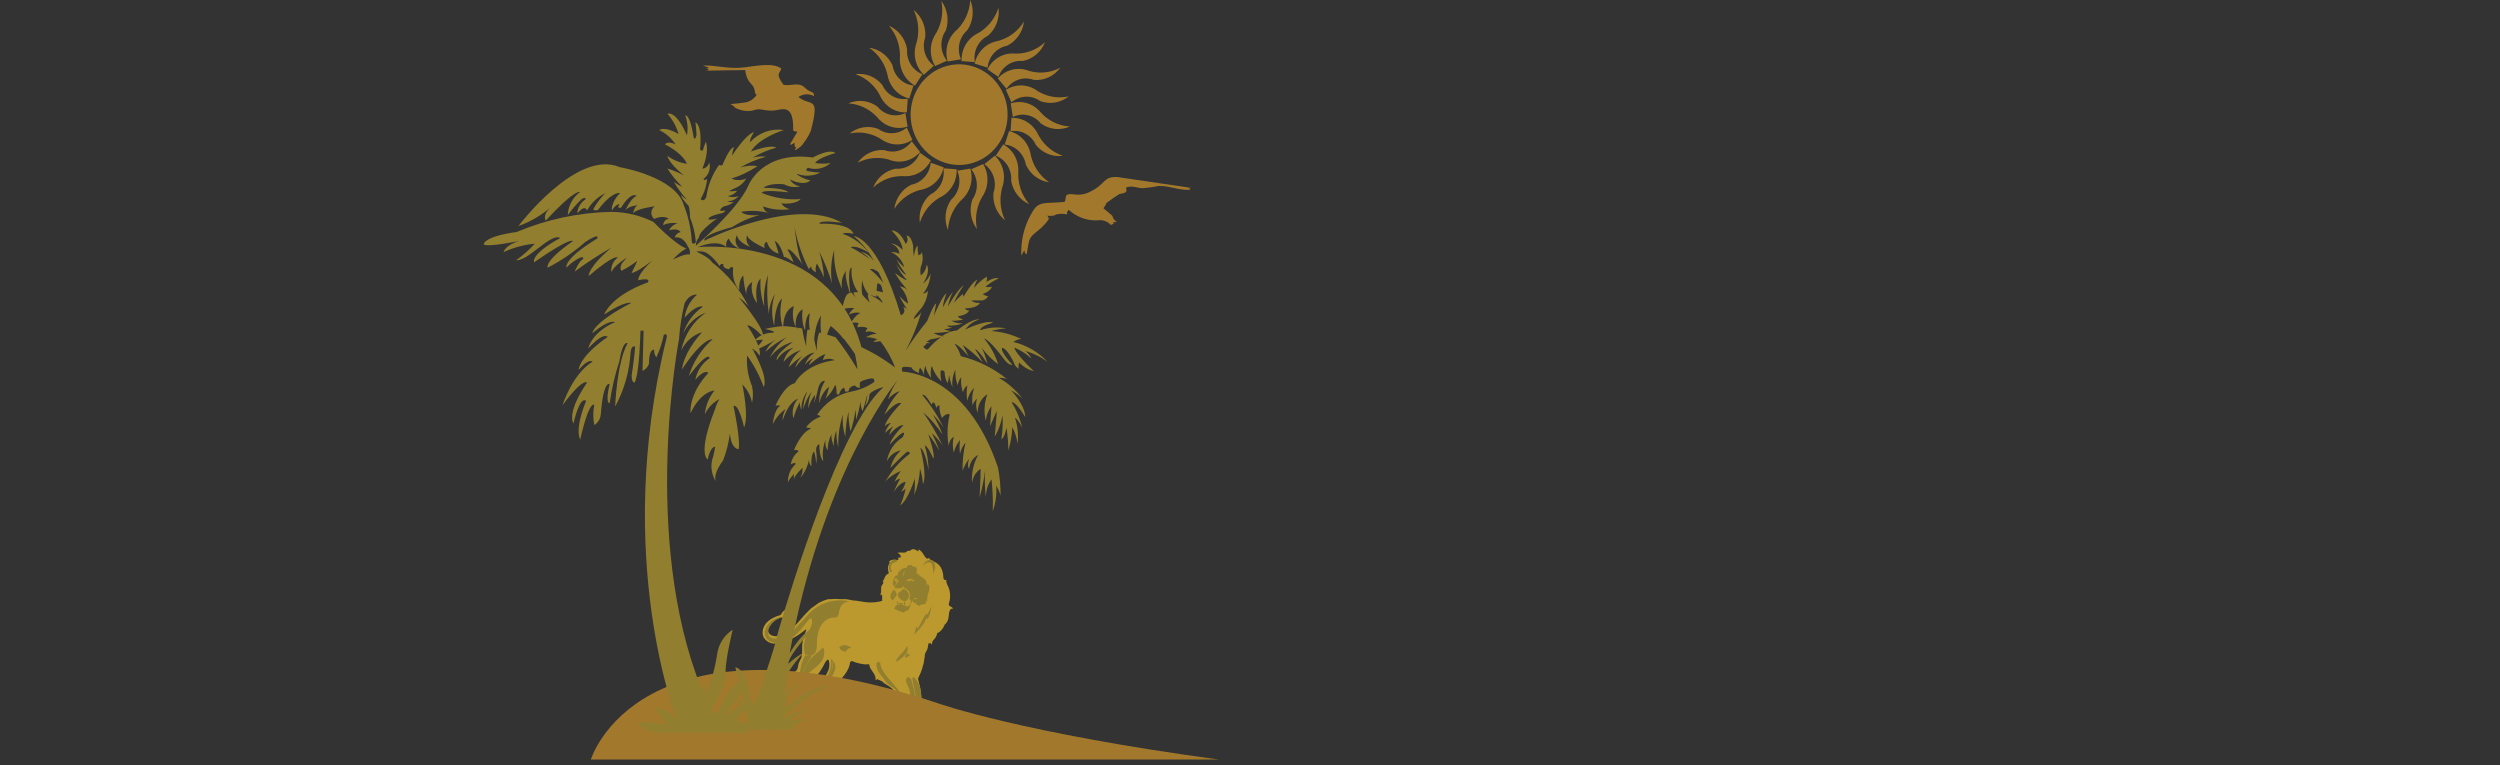 <svg width="245" height="75" viewBox="0 0 245 75" fill="none" xmlns="http://www.w3.org/2000/svg">
<rect x="0" y="0" width="245" height="75" fill="#333333" stroke="none"/>
<path fill-rule="evenodd" clip-rule="evenodd" d="M72.009 10.535C72.53 10.831 73.132 10.938 73.719 10.841C74.613 10.545 74.546 10.841 75.677 10.841C76.514 10.841 77.816 9.913 77.731 12.813L78.054 12.902H78.149L77.417 14.135C77.569 14.224 77.331 14.234 77.607 14.135L77.873 13.997C77.807 14.924 78.282 13.898 77.873 14.727C78.267 14.574 78.602 14.29 78.824 13.918C79.075 13.588 79.286 13.227 79.451 12.843C80.401 9.282 79.451 10.485 78.244 9.509C78.467 9.352 78.728 9.261 78.997 9.245C79.267 9.229 79.535 9.29 79.774 9.42C79.774 9.035 79.669 9.104 79.318 8.917C78.966 8.73 79.023 8.67 78.691 8.444C78.168 8.079 77.464 8.444 76.79 8.315C75.934 7.201 76.457 7.181 76.571 6.717C75.677 6.056 73.824 6.53 72.674 6.628C71.258 6.757 69.927 6.342 68.872 6.431L69.461 6.619C69.186 6.816 68.986 6.678 69.461 6.767C69.461 6.767 69.243 7.072 69.167 6.924L73.026 6.865C73.056 7.101 73.11 7.332 73.187 7.556C73.444 8.207 73.739 8.207 73.9 8.661C74.062 9.114 73.9 9.085 74.166 9.321C74.166 9.321 74.109 9.321 74.1 9.381C73.86 9.697 73.526 9.923 73.149 10.022C72.655 10.101 72.094 10.16 71.591 10.199L71.771 10.318C71.999 10.485 71.847 10.328 72.009 10.535Z" fill="url(#paint0_linear)"/>
<path fill-rule="evenodd" clip-rule="evenodd" d="M104.332 19.788C102.08 19.995 101.766 19.61 100.977 21.109C100.331 22.312 100.025 23.68 100.093 25.055L100.379 24.522C100.512 24.927 100.379 24.759 100.616 24.917C100.92 23.062 100.787 23.398 102.051 22.323L102.432 21.928C102.926 21.336 102.793 21.484 102.641 21.129C102.826 21.169 103.016 21.169 103.201 21.129H103.287L103.525 21.011C103.866 20.933 104.219 20.933 104.561 21.011C104.684 20.557 104.304 21.188 104.732 20.557C105.515 21.276 106.539 21.648 107.583 21.593C107.816 21.555 108.055 21.577 108.278 21.656C108.502 21.735 108.703 21.869 108.866 22.046C109.56 21.79 108.676 21.839 109.227 21.77H109.446C109.265 21.573 109.142 21.534 109.037 21.257C108.933 20.981 109.265 21.425 108.971 21.109C108.971 21.109 108.163 20.429 108.134 20.409C108.838 19.423 107.878 20.34 109.085 19.423L109.693 19.018C110.948 18.841 110.035 18.436 110.52 18.318C111.166 18.219 111.261 18.397 111.965 18.446C112.491 18.405 113.015 18.332 113.533 18.229C114.55 18.18 115.434 18.653 116.632 18.604C116.489 18.042 116.347 18.604 116.556 18.397C116.765 18.189 116.632 18.397 116.632 18.397L109.513 17.351C108.058 17.292 108.429 18.012 106.851 18.781C106.356 19.043 105.794 19.136 105.245 19.048C104.152 18.91 104.57 19.403 104.332 19.788Z" fill="url(#paint1_linear)"/>
<path fill-rule="evenodd" clip-rule="evenodd" d="M93.993 16.167C94.933 16.167 95.851 15.878 96.633 15.336C97.415 14.794 98.024 14.024 98.383 13.122C98.743 12.221 98.837 11.229 98.654 10.273C98.47 9.316 98.018 8.437 97.353 7.747C96.689 7.058 95.842 6.588 94.92 6.398C93.998 6.207 93.042 6.305 92.174 6.678C91.306 7.051 90.563 7.684 90.041 8.495C89.519 9.306 89.24 10.259 89.24 11.235C89.24 12.543 89.741 13.797 90.632 14.722C91.523 15.647 92.732 16.167 93.993 16.167Z" fill="url(#paint2_linear)"/>
<path fill-rule="evenodd" clip-rule="evenodd" d="M95.533 6.086C95.446 5.566 95.526 5.029 95.761 4.56C95.996 4.092 96.374 3.716 96.835 3.492C97.212 3.162 97.503 2.739 97.681 2.261C97.859 1.784 97.918 1.267 97.852 0.76C97.671 1.33 97.379 1.856 96.995 2.306C96.611 2.755 96.143 3.119 95.619 3.374C95.179 3.636 94.817 4.018 94.572 4.479C94.327 4.94 94.209 5.462 94.231 5.988L95.533 6.086Z" fill="url(#paint3_linear)"/>
<path fill-rule="evenodd" clip-rule="evenodd" d="M96.787 6.628C96.834 6.104 97.045 5.611 97.389 5.224C97.732 4.837 98.189 4.579 98.688 4.488C99.135 4.267 99.521 3.934 99.812 3.519C100.103 3.104 100.288 2.619 100.352 2.11C100.033 2.625 99.615 3.067 99.125 3.406C98.634 3.746 98.081 3.976 97.5 4.083C97.011 4.218 96.566 4.49 96.216 4.869C95.865 5.248 95.623 5.72 95.514 6.234L96.787 6.628Z" fill="url(#paint4_linear)"/>
<path fill-rule="evenodd" clip-rule="evenodd" d="M97.842 7.536C98.019 7.042 98.347 6.622 98.776 6.34C99.206 6.059 99.712 5.931 100.218 5.977C100.704 5.886 101.16 5.669 101.543 5.347C101.927 5.025 102.226 4.607 102.413 4.133C101.983 4.535 101.477 4.84 100.927 5.03C100.378 5.22 99.797 5.291 99.22 5.238C98.714 5.238 98.217 5.383 97.785 5.656C97.353 5.929 97.001 6.32 96.768 6.786L97.842 7.536Z" fill="url(#paint5_linear)"/>
<path fill-rule="evenodd" clip-rule="evenodd" d="M98.641 8.7C98.933 8.27 99.355 7.952 99.839 7.795C100.324 7.638 100.844 7.651 101.321 7.832C101.814 7.874 102.308 7.786 102.76 7.577C103.212 7.369 103.606 7.046 103.906 6.639C103.389 6.911 102.823 7.069 102.245 7.105C101.666 7.141 101.086 7.053 100.542 6.846C100.052 6.71 99.536 6.717 99.05 6.865C98.564 7.012 98.127 7.296 97.785 7.684L98.641 8.7Z" fill="url(#paint6_linear)"/>
<path fill-rule="evenodd" clip-rule="evenodd" d="M99.126 10.031C99.515 9.693 100.001 9.498 100.508 9.475C101.014 9.451 101.514 9.602 101.93 9.903C102.395 10.078 102.895 10.128 103.384 10.048C103.872 9.969 104.333 9.763 104.725 9.449C104.158 9.572 103.573 9.573 103.006 9.453C102.439 9.332 101.901 9.093 101.427 8.749C100.991 8.489 100.495 8.357 99.993 8.368C99.491 8.378 99.001 8.53 98.575 8.808L99.126 10.031Z" fill="url(#paint7_linear)"/>
<path fill-rule="evenodd" clip-rule="evenodd" d="M99.261 11.462C99.72 11.239 100.238 11.18 100.733 11.294C101.228 11.409 101.673 11.689 101.998 12.093C102.409 12.392 102.887 12.576 103.386 12.63C103.885 12.684 104.389 12.604 104.85 12.399C104.271 12.367 103.706 12.212 103.187 11.944C102.669 11.676 102.209 11.3 101.837 10.84C101.48 10.468 101.031 10.205 100.54 10.08C100.049 9.954 99.534 9.972 99.052 10.13L99.261 11.462Z" fill="url(#paint8_linear)"/>
<path fill-rule="evenodd" clip-rule="evenodd" d="M99.033 12.862C99.534 12.774 100.048 12.858 100.498 13.102C100.948 13.346 101.308 13.737 101.523 14.214C101.843 14.604 102.251 14.904 102.711 15.089C103.17 15.273 103.667 15.335 104.156 15.269C103.61 15.085 103.105 14.789 102.673 14.397C102.24 14.005 101.888 13.527 101.637 12.991C101.387 12.535 101.02 12.159 100.578 11.905C100.135 11.651 99.633 11.528 99.128 11.55L99.033 12.862Z" fill="url(#paint9_linear)"/>
<path fill-rule="evenodd" clip-rule="evenodd" d="M98.459 14.165C98.965 14.213 99.442 14.431 99.816 14.788C100.19 15.144 100.442 15.618 100.531 16.137C100.742 16.6 101.061 17.001 101.459 17.303C101.858 17.604 102.323 17.797 102.812 17.864C102.322 17.531 101.904 17.096 101.585 16.587C101.266 16.077 101.052 15.504 100.959 14.904C100.826 14.398 100.563 13.938 100.198 13.575C99.833 13.212 99.38 12.959 98.887 12.843L98.459 14.165Z" fill="url(#paint10_linear)"/>
<path fill-rule="evenodd" clip-rule="evenodd" d="M97.585 15.26C98.063 15.442 98.469 15.782 98.743 16.228C99.016 16.674 99.14 17.2 99.096 17.726C99.183 18.229 99.391 18.702 99.7 19.1C100.008 19.498 100.409 19.809 100.864 20.005C100.479 19.556 100.186 19.031 100.003 18.462C99.82 17.892 99.751 17.289 99.8 16.691C99.802 16.166 99.665 15.65 99.403 15.201C99.142 14.752 98.766 14.387 98.317 14.146L97.585 15.26Z" fill="url(#paint11_linear)"/>
<path fill-rule="evenodd" clip-rule="evenodd" d="M96.464 16.088C96.895 16.387 97.218 16.828 97.38 17.339C97.542 17.851 97.534 18.403 97.357 18.91C97.315 19.42 97.397 19.934 97.596 20.403C97.796 20.872 98.106 21.281 98.498 21.593C98.239 21.057 98.087 20.472 98.053 19.873C98.019 19.274 98.102 18.675 98.298 18.111C98.429 17.604 98.424 17.069 98.283 16.565C98.142 16.061 97.871 15.606 97.5 15.25L96.464 16.088Z" fill="url(#paint12_linear)"/>
<path fill-rule="evenodd" clip-rule="evenodd" d="M95.179 16.591C95.514 17 95.708 17.514 95.729 18.05C95.75 18.587 95.596 19.115 95.293 19.55C95.128 20.034 95.082 20.553 95.16 21.059C95.238 21.566 95.437 22.044 95.74 22.451C95.619 21.863 95.616 21.255 95.732 20.666C95.848 20.077 96.081 19.519 96.415 19.028C96.662 18.574 96.787 18.06 96.775 17.538C96.764 17.017 96.616 16.509 96.348 16.068L95.179 16.591Z" fill="url(#paint13_linear)"/>
<path fill-rule="evenodd" clip-rule="evenodd" d="M93.811 16.73C94.023 17.209 94.079 17.746 93.969 18.261C93.859 18.776 93.59 19.239 93.203 19.58C92.911 20.005 92.73 20.5 92.677 21.018C92.623 21.537 92.7 22.061 92.899 22.54C92.933 21.939 93.084 21.352 93.344 20.814C93.604 20.277 93.966 19.8 94.41 19.413C94.767 19.041 95.019 18.576 95.14 18.066C95.261 17.557 95.245 17.023 95.095 16.523L93.811 16.73Z" fill="url(#paint14_linear)"/>
<path fill-rule="evenodd" clip-rule="evenodd" d="M92.453 16.493C92.54 17.013 92.46 17.547 92.224 18.015C91.989 18.482 91.612 18.855 91.151 19.078C90.775 19.41 90.486 19.836 90.309 20.315C90.133 20.794 90.076 21.312 90.144 21.82C90.322 21.248 90.613 20.72 90.997 20.27C91.381 19.821 91.851 19.458 92.377 19.206C92.814 18.941 93.173 18.558 93.416 18.097C93.659 17.637 93.776 17.116 93.755 16.592L92.453 16.493Z" fill="url(#paint15_linear)"/>
<path fill-rule="evenodd" clip-rule="evenodd" d="M91.209 15.95C91.161 16.475 90.95 16.969 90.606 17.357C90.263 17.745 89.807 18.006 89.308 18.101C88.861 18.318 88.474 18.648 88.183 19.062C87.892 19.476 87.707 19.96 87.644 20.468C87.966 19.961 88.386 19.528 88.877 19.197C89.367 18.866 89.919 18.644 90.496 18.544C90.986 18.41 91.43 18.138 91.78 17.759C92.131 17.38 92.374 16.907 92.483 16.394L91.209 15.95Z" fill="url(#paint16_linear)"/>
<path fill-rule="evenodd" clip-rule="evenodd" d="M90.141 14.964C89.966 15.458 89.64 15.879 89.213 16.162C88.785 16.445 88.28 16.575 87.775 16.532C87.287 16.623 86.83 16.839 86.444 17.162C86.059 17.484 85.758 17.902 85.569 18.377C86 17.975 86.506 17.67 87.055 17.48C87.605 17.29 88.186 17.219 88.763 17.272C89.27 17.271 89.768 17.126 90.202 16.853C90.635 16.581 90.989 16.19 91.225 15.723L90.141 14.964Z" fill="url(#paint17_linear)"/>
<path fill-rule="evenodd" clip-rule="evenodd" d="M89.344 13.84C89.051 14.27 88.63 14.588 88.145 14.745C87.661 14.902 87.14 14.889 86.664 14.708C86.162 14.668 85.659 14.761 85.202 14.979C84.745 15.196 84.348 15.531 84.05 15.951C84.567 15.679 85.133 15.52 85.711 15.484C86.29 15.449 86.87 15.537 87.415 15.744C87.904 15.879 88.42 15.873 88.906 15.725C89.392 15.577 89.829 15.293 90.171 14.905L89.344 13.84Z" fill="url(#paint18_linear)"/>
<path fill-rule="evenodd" clip-rule="evenodd" d="M88.861 12.498C88.472 12.836 87.987 13.032 87.48 13.055C86.973 13.078 86.473 12.927 86.057 12.626C85.592 12.452 85.092 12.402 84.604 12.481C84.115 12.56 83.654 12.766 83.263 13.08C83.829 12.957 84.414 12.956 84.981 13.077C85.549 13.197 86.086 13.437 86.561 13.78C86.998 14.038 87.494 14.167 87.996 14.155C88.498 14.143 88.987 13.989 89.412 13.711L88.861 12.498Z" fill="url(#paint19_linear)"/>
<path fill-rule="evenodd" clip-rule="evenodd" d="M88.727 11.078C88.267 11.3 87.749 11.359 87.254 11.245C86.759 11.131 86.314 10.85 85.989 10.446C85.578 10.148 85.101 9.962 84.603 9.907C84.104 9.852 83.6 9.929 83.138 10.131C83.716 10.165 84.282 10.323 84.8 10.592C85.318 10.862 85.778 11.239 86.151 11.699C86.51 12.07 86.96 12.332 87.453 12.458C87.945 12.583 88.461 12.566 88.945 12.409L88.727 11.078Z" fill="url(#paint20_linear)"/>
<path fill-rule="evenodd" clip-rule="evenodd" d="M88.955 9.676C88.455 9.765 87.94 9.681 87.49 9.437C87.04 9.193 86.68 8.802 86.465 8.325C86.147 7.933 85.739 7.631 85.279 7.446C84.819 7.262 84.321 7.201 83.832 7.27C84.383 7.456 84.891 7.758 85.324 8.157C85.757 8.555 86.107 9.043 86.351 9.588C86.604 10.043 86.973 10.416 87.417 10.669C87.862 10.921 88.364 11.042 88.87 11.018L88.955 9.676Z" fill="url(#paint21_linear)"/>
<path fill-rule="evenodd" clip-rule="evenodd" d="M89.526 8.375C89.021 8.328 88.544 8.109 88.171 7.752C87.799 7.396 87.549 6.921 87.463 6.402C87.251 5.938 86.93 5.537 86.53 5.236C86.13 4.934 85.663 4.742 85.173 4.676C85.658 5.003 86.073 5.43 86.391 5.93C86.71 6.431 86.927 6.995 87.026 7.586C87.159 8.095 87.423 8.557 87.79 8.922C88.156 9.287 88.612 9.541 89.108 9.657L89.526 8.375Z" fill="url(#paint22_linear)"/>
<path fill-rule="evenodd" clip-rule="evenodd" d="M90.398 7.27C89.922 7.09 89.517 6.751 89.245 6.307C88.974 5.863 88.851 5.338 88.897 4.814C88.807 4.309 88.597 3.836 88.287 3.436C87.977 3.036 87.575 2.723 87.119 2.525C87.504 2.974 87.797 3.499 87.98 4.069C88.163 4.639 88.233 5.241 88.184 5.84C88.184 6.365 88.322 6.881 88.583 7.331C88.844 7.781 89.219 8.149 89.666 8.395L90.398 7.27Z" fill="url(#paint23_linear)"/>
<path fill-rule="evenodd" clip-rule="evenodd" d="M91.521 6.441C91.105 6.139 90.796 5.702 90.643 5.199C90.49 4.696 90.501 4.155 90.675 3.66C90.717 3.149 90.635 2.635 90.436 2.166C90.237 1.697 89.926 1.288 89.534 0.977C89.796 1.513 89.949 2.1 89.984 2.701C90.018 3.302 89.933 3.903 89.734 4.468C89.603 4.976 89.608 5.51 89.749 6.014C89.89 6.518 90.161 6.973 90.532 7.329L91.521 6.441Z" fill="url(#paint24_linear)"/>
<path fill-rule="evenodd" clip-rule="evenodd" d="M92.805 5.948C92.471 5.539 92.278 5.025 92.257 4.489C92.237 3.953 92.389 3.425 92.691 2.989C92.856 2.508 92.903 1.991 92.827 1.486C92.75 0.981 92.553 0.504 92.254 0.099C92.372 0.685 92.373 1.291 92.257 1.878C92.141 2.465 91.91 3.021 91.579 3.512C91.33 3.964 91.204 4.479 91.214 4.999C91.225 5.52 91.37 6.029 91.636 6.471L92.805 5.948Z" fill="url(#paint25_linear)"/>
<path fill-rule="evenodd" clip-rule="evenodd" d="M94.174 5.81C93.963 5.33 93.909 4.792 94.021 4.277C94.132 3.762 94.403 3.299 94.792 2.959C95.081 2.534 95.261 2.038 95.312 1.52C95.364 1.001 95.286 0.478 95.087 0C95.053 0.603 94.9 1.192 94.637 1.73C94.374 2.268 94.006 2.744 93.556 3.127C93.198 3.499 92.945 3.966 92.824 4.478C92.703 4.989 92.72 5.525 92.872 6.027L94.174 5.81Z" fill="url(#paint26_linear)"/>
<path fill-rule="evenodd" clip-rule="evenodd" d="M89.05 53.987C89.006 53.992 88.962 53.992 88.918 53.987C88.822 54.174 88.566 54.174 88.366 54.145H88.1C88.043 54.148 87.988 54.165 87.939 54.194C88.148 54.194 88.452 54.648 88.167 54.648C88.1 54.659 88.033 54.659 87.967 54.648C88.034 54.737 88.11 54.806 87.967 54.894C87.77 54.821 87.555 54.821 87.359 54.894C87.273 54.894 87.14 54.983 87.121 55.092H87.197C87.197 55.249 86.883 55.427 87.083 56.078C87.093 56.12 87.093 56.164 87.083 56.206C86.93 56.263 86.803 56.38 86.731 56.532L86.627 56.769C86.56 56.926 86.532 56.897 86.484 56.976C86.646 56.976 86.551 57.212 86.484 57.272C86.447 57.321 86.415 57.373 86.389 57.429C86.304 57.617 86.389 57.933 86.323 58.14C86.256 58.347 86.256 58.278 86.247 58.317C86.427 58.209 86.456 58.317 86.456 58.544C86.444 58.656 86.444 58.768 86.456 58.88L86.218 58.949C85.625 59.072 85.015 59.072 84.422 58.949L83.842 58.86C83.519 58.86 83.215 58.751 82.891 58.712H82.492H82.283C82.015 58.681 81.744 58.681 81.475 58.712H81.219C81.099 58.733 80.981 58.766 80.867 58.81C80.752 58.843 80.641 58.886 80.534 58.939C80.43 58.982 80.329 59.032 80.23 59.087L79.517 59.6L79.432 59.669L78.899 60.211C78.785 60.33 78.586 60.576 78.472 60.694C78.358 60.813 78.139 61.079 77.968 61.257L77.816 61.415C77.66 61.57 77.495 61.715 77.322 61.849C77.178 61.963 77.021 62.059 76.856 62.135C76.669 62.213 76.474 62.273 76.276 62.312C76.129 62.357 75.973 62.365 75.823 62.334C75.672 62.303 75.531 62.235 75.411 62.135C75.126 61.809 75.335 61.336 75.573 61.059L75.649 60.981C75.785 60.841 75.943 60.724 76.115 60.635H76.219C76.647 60.428 76.59 60.487 77.046 60.635C77.212 60.7 77.394 60.7 77.559 60.635H77.664L77.749 60.556C77.801 60.497 77.846 60.43 77.882 60.359C77.946 60.265 78.023 60.182 78.111 60.113C78.143 60.092 78.172 60.065 78.196 60.034H78.12H78.025C78.025 60.034 78.025 60.034 78.025 59.945C78.025 59.856 78.158 59.777 78.215 59.688L78.111 59.738C77.74 59.876 77.379 59.452 76.846 59.836C76.609 60.004 76.599 60.251 76.409 60.3C76.185 60.36 75.969 60.446 75.763 60.556C75.51 60.683 75.281 60.857 75.088 61.069L74.964 61.237C74.926 61.301 74.891 61.367 74.86 61.434C74.785 61.581 74.743 61.742 74.736 61.908V62.066C74.745 62.211 74.783 62.352 74.85 62.48C74.966 62.665 75.126 62.816 75.314 62.92C75.502 63.023 75.712 63.076 75.924 63.072C76.211 63.08 76.498 63.036 76.77 62.944L76.979 62.875C77.197 62.791 77.409 62.696 77.616 62.589L77.711 62.539C77.94 62.418 78.162 62.283 78.377 62.135C78.557 61.997 78.747 61.868 78.918 61.73C79.09 61.592 78.966 61.73 79.013 61.73C78.978 61.852 78.934 61.971 78.88 62.085C78.758 62.427 78.669 62.781 78.614 63.141C78.609 63.193 78.609 63.246 78.614 63.299C78.63 63.672 78.608 64.045 78.548 64.413L78.481 64.561C78.402 64.704 78.332 64.853 78.272 65.005C78.215 65.163 78.215 65.37 78.148 65.548C78.111 65.645 78.044 65.728 77.958 65.784C77.888 65.822 77.827 65.877 77.781 65.944C77.735 66.011 77.704 66.088 77.692 66.169C77.645 66.606 77.566 67.038 77.455 67.461C77.455 67.521 77.455 67.56 77.398 67.629C77.351 67.887 77.32 68.147 77.303 68.408C77.289 68.715 77.222 69.016 77.103 69.296C76.97 69.572 77.103 69.602 77.179 69.858C77.255 70.115 77.179 70.144 77.255 70.273C77.322 70.559 77.673 70.825 77.949 70.657C78.006 70.657 78.016 70.569 78.091 70.569C78.32 70.569 78.434 70.618 78.567 70.48C78.7 70.342 78.776 70.401 78.852 70.322C78.928 70.243 78.852 70.115 78.852 70.026C78.7 69.562 78.462 69.809 78.186 69.572C77.911 69.336 78.053 69.128 78.12 68.882C78.187 68.635 78.377 68.241 78.443 67.984C78.51 67.728 78.519 67.629 78.576 67.382C78.581 67.319 78.6 67.258 78.633 67.205C78.745 67.065 78.889 66.956 79.052 66.889L79.356 66.712C79.546 66.588 79.727 66.45 79.897 66.297L79.954 66.248C80.065 66.156 80.167 66.054 80.259 65.942L80.316 65.873C80.528 65.559 80.719 65.229 80.886 64.887C81.038 64.67 81.171 64.492 81.247 64.828C81.308 65.121 81.282 65.428 81.171 65.706C81.074 65.946 80.947 66.172 80.791 66.376L80.724 66.465C80.572 66.702 80.316 66.84 80.534 67.175L80.601 67.264C80.754 67.448 80.891 67.646 81.01 67.856C81.195 68.17 81.354 68.5 81.485 68.842L81.608 69.217C81.684 69.493 81.874 69.395 81.941 69.543C82.016 69.68 82.131 69.789 82.269 69.855C82.407 69.92 82.562 69.939 82.711 69.908C82.761 69.903 82.812 69.903 82.863 69.908C83.015 69.908 83.234 69.987 83.367 69.908C83.5 69.829 83.566 69.908 83.68 69.809C83.794 69.71 83.737 69.543 83.68 69.464C83.49 69.148 83.509 69.207 83.253 69.207C83.079 69.215 82.906 69.173 82.754 69.086C82.601 68.999 82.475 68.871 82.388 68.714L82.34 68.645L82.264 68.507C82.212 68.412 82.168 68.313 82.131 68.211C82.046 68.014 81.979 67.787 81.903 67.58C81.85 67.478 81.811 67.368 81.789 67.254C81.789 67.116 81.931 67.027 82.007 66.948L82.264 66.692L82.397 66.564C82.519 66.439 82.633 66.308 82.739 66.169C82.899 65.971 83.033 65.752 83.139 65.518C83.193 65.391 83.237 65.258 83.272 65.124C83.272 65.015 83.319 64.788 83.462 64.788C83.532 64.791 83.6 64.812 83.661 64.847L83.842 64.916C84.124 65.008 84.413 65.071 84.707 65.104H85.192C85.195 65.254 85.238 65.401 85.315 65.528C85.382 65.64 85.456 65.749 85.534 65.854C85.596 65.933 85.65 66.019 85.695 66.11C85.784 66.279 85.824 66.471 85.809 66.662L86.019 66.544C86.133 66.623 86.094 66.633 86.256 66.672C86.302 66.677 86.346 66.691 86.385 66.715C86.424 66.739 86.458 66.772 86.484 66.81C86.544 66.874 86.611 66.931 86.684 66.978C86.826 67.087 86.998 67.165 87.14 67.264L87.245 67.343L87.454 67.511C87.551 67.605 87.624 67.724 87.663 67.856L87.596 67.945C87.583 67.981 87.564 68.014 87.539 68.043C87.482 68.103 87.368 68.043 87.273 68.043C87.178 68.043 87.007 68.122 86.893 68.043C86.826 68.017 86.753 68.008 86.682 68.015C86.61 68.022 86.541 68.046 86.48 68.085C86.419 68.124 86.367 68.177 86.328 68.24C86.289 68.303 86.265 68.374 86.256 68.448C86.256 68.852 86.541 68.842 86.769 68.882C86.998 68.921 87.026 69.128 87.406 69.128C87.786 69.128 87.824 69.01 88.062 69.01C88.275 69.012 88.483 68.939 88.651 68.803C88.908 68.615 88.936 68.369 88.984 68.339C89.031 68.31 89.136 68.468 89.165 68.537L89.288 68.823C89.364 69.02 89.44 69.198 89.507 69.405L89.592 69.71C89.716 70.006 89.944 70.046 90.058 70.342V70.411C90.121 70.497 90.203 70.565 90.298 70.61C90.392 70.655 90.496 70.674 90.6 70.667H90.79C90.9 70.658 91.008 70.635 91.113 70.598C91.275 70.539 91.493 70.697 91.731 70.519C91.816 70.45 91.835 70.322 91.912 70.322C91.987 70.322 91.997 70.322 92.044 70.322C92.064 70.307 92.08 70.288 92.092 70.266C92.103 70.244 92.11 70.219 92.111 70.194C92.111 70.066 91.873 69.849 91.769 69.76C91.747 69.731 91.719 69.708 91.689 69.691C91.657 69.674 91.623 69.664 91.588 69.661C91.322 69.661 91.047 69.799 90.837 69.661C90.659 69.576 90.509 69.436 90.41 69.259C90.312 69.082 90.268 68.878 90.286 68.675C90.286 68.566 90.286 68.487 90.286 68.369C90.28 68 90.235 67.633 90.153 67.274L89.972 66.524C89.987 66.447 90.016 66.373 90.058 66.307C90.197 66.029 90.312 65.739 90.4 65.439C90.4 65.281 90.495 65.133 90.524 64.966L90.628 64.315C90.624 64.266 90.624 64.216 90.628 64.167C90.668 64.018 90.733 63.878 90.818 63.752C91.008 63.388 90.923 63.092 91.018 63.042H91.113H91.218C91.228 63.071 91.245 63.096 91.266 63.116C91.287 63.137 91.313 63.152 91.341 63.161C91.33 63.08 91.337 62.998 91.362 62.921C91.387 62.844 91.428 62.774 91.484 62.717C91.659 62.556 91.782 62.342 91.835 62.105C91.835 62.016 91.835 62.046 91.921 62.016L92.025 61.957L92.13 61.878C92.32 61.711 92.467 61.497 92.558 61.257C92.558 61.188 92.558 61.257 92.634 61.168C92.795 61.019 92.902 60.817 92.938 60.596C92.963 60.496 92.979 60.393 92.986 60.29C92.986 60.182 92.986 60.073 93.033 59.974C93.081 59.876 93.09 59.688 93.242 59.659C93.289 59.649 93.338 59.649 93.385 59.659C93.385 59.452 92.986 59.462 92.986 59.245C92.986 59.028 93.052 58.959 93.062 58.889C93.155 58.455 93.122 58.002 92.966 57.587C92.863 57.398 92.783 57.196 92.729 56.986C92.729 56.936 92.729 56.897 92.795 56.857C92.273 56.857 92.577 56.611 92.32 55.871C92.262 55.697 92.171 55.538 92.052 55.402C91.932 55.267 91.788 55.157 91.626 55.082L91.379 54.973C91.275 54.914 91.075 54.816 91.046 54.687C91.018 54.559 91.046 54.687 90.971 54.746C90.949 54.753 90.926 54.753 90.904 54.746C90.771 54.746 90.685 54.618 90.619 54.52L90.419 54.204C90.354 54.1 90.27 54.009 90.172 53.938C90.124 53.893 90.065 53.862 90.001 53.849C90.001 53.977 90.001 53.938 90.001 54.017C90.001 54.095 89.763 53.829 89.535 53.829H89.355C89.355 53.869 89.212 53.987 89.05 53.987Z" fill="#BC992E"/>
<path fill-rule="evenodd" clip-rule="evenodd" d="M84.772 63.94C84.953 64.039 85.038 63.743 85.133 63.831C85.228 63.92 84.933 64.088 85.333 64.088C85.276 64.088 84.972 64.187 84.99 63.95C84.898 63.981 84.802 63.998 84.705 63.999C84.572 63.999 84.572 63.91 84.591 63.792C84.369 63.861 84.139 63.894 83.907 63.891C83.631 63.891 83.641 63.585 83.479 63.516C83.318 63.447 83.08 63.703 83.061 63.901C83.061 64.007 83.089 64.111 83.143 64.202C83.197 64.293 83.274 64.366 83.365 64.413C83.704 64.662 84.095 64.824 84.506 64.887C84.718 64.92 84.934 64.899 85.136 64.825C85.339 64.751 85.52 64.626 85.665 64.463C86.616 63.358 85.447 61.129 86.616 59.689C86.685 59.621 86.748 59.549 86.806 59.472C86.813 59.445 86.812 59.417 86.801 59.392C86.791 59.367 86.772 59.346 86.749 59.333C86.69 59.318 86.628 59.318 86.568 59.333C86.568 59.284 86.625 59.284 86.625 59.215C86.63 59.149 86.63 59.084 86.625 59.018C86.366 59.087 86.103 59.137 85.837 59.166C85.269 59.186 84.701 59.136 84.145 59.018C83.876 58.952 83.603 58.913 83.327 58.899C82.291 58.899 81.844 60.34 83.099 60.931C83.289 61.02 83.612 61.139 83.622 61.356C83.631 61.573 83.09 61.918 82.88 62.036C82.776 62.088 82.678 62.151 82.586 62.224C82.472 62.322 82.244 62.648 82.415 62.875C82.586 63.102 83.365 62.973 83.641 63.536C83.717 63.674 83.717 63.743 83.831 63.822C83.945 63.901 84.373 63.822 84.591 63.743C84.81 63.664 84.743 63.812 84.772 63.94Z" fill="#BC992E"/>
<path fill-rule="evenodd" clip-rule="evenodd" d="M86.12 65.883C86.021 65.756 85.938 65.617 85.873 65.468C85.822 65.393 85.795 65.304 85.795 65.212C85.795 65.12 85.822 65.03 85.873 64.955C85.949 64.867 86.187 64.699 86.272 64.955C86.292 65.144 86.334 65.329 86.396 65.508C86.527 65.8 86.7 66.069 86.909 66.307L87.061 66.474C87.261 66.721 87.622 67.086 87.841 67.343L88.145 67.698C88.306 67.895 88.012 67.895 87.936 68.043C87.86 68.191 87.727 68.299 87.537 68.25C87.347 68.201 87.318 68.398 87.023 68.25C86.987 68.224 86.944 68.21 86.9 68.21C86.856 68.21 86.813 68.224 86.776 68.25C86.706 68.289 86.645 68.343 86.596 68.408C86.567 68.439 86.546 68.478 86.534 68.519C86.522 68.56 86.519 68.604 86.525 68.647C86.532 68.689 86.547 68.73 86.571 68.766C86.595 68.801 86.626 68.831 86.662 68.852C86.843 68.96 86.862 68.852 87.166 69.01C87.651 69.296 87.708 69.01 88.164 69.01C88.44 69.01 88.478 69.01 88.677 68.881C88.808 68.776 88.911 68.639 88.979 68.483C89.047 68.326 89.077 68.155 89.067 67.984C88.867 66.642 87.422 65.379 87.66 64.827C87.835 64.567 88.043 64.331 88.278 64.127C88.516 63.89 88.678 63.584 88.744 63.249C88.615 63.222 88.492 63.169 88.384 63.09C88.276 63.012 88.185 62.912 88.116 62.795C87.955 62.47 88.069 62.154 87.717 62.105C87.793 62.055 87.85 62.016 87.812 61.888C87.717 61.562 87.071 61.651 87.118 60.901C87.118 60.812 87.118 60.664 87.052 60.645C86.961 60.653 86.873 60.684 86.795 60.733C86.82 60.65 86.839 60.564 86.852 60.477C86.883 60.198 86.854 59.915 86.767 59.648C86.616 59.766 86.492 59.918 86.406 60.092C86.195 60.498 86.09 60.954 86.101 61.414C86.101 61.69 86.149 61.937 86.158 62.193C86.158 62.864 86.415 63.703 86.044 64.334C85.936 64.496 85.797 64.634 85.636 64.738H85.769L85.702 64.808C85.645 64.863 85.6 64.93 85.569 65.005C85.511 65.115 85.473 65.236 85.455 65.36C85.503 65.36 85.512 65.36 85.569 65.36C85.569 65.962 86.016 66.09 86.082 66.652C86.082 66.652 86.168 66.445 86.244 66.593C86.32 66.741 86.329 66.741 86.453 66.731C86.482 66.395 86.168 66.001 86.12 65.883Z" fill="#BC992E"/>
<path fill-rule="evenodd" clip-rule="evenodd" d="M76.646 60.497H76.589L76.656 60.448C76.542 60.448 76.152 60.566 76.057 60.616C75.781 60.713 75.534 60.882 75.34 61.106C75.145 61.331 75.009 61.604 74.945 61.898C74.928 62.103 74.973 62.308 75.073 62.484C75.174 62.661 75.325 62.801 75.506 62.885C75.943 63.042 76.418 63.042 76.855 62.885C77.348 62.692 77.798 62.396 78.177 62.017C78.509 61.691 78.861 61.198 79.184 60.823C79.238 60.742 79.306 60.672 79.384 60.616C79.612 60.517 79.602 60.991 79.564 61.158C79.412 61.78 79.013 62.046 78.851 62.865C78.766 63.221 78.766 63.594 78.851 63.95C78.851 64.078 78.908 64.147 79.004 64.197C79.104 64.243 79.212 64.267 79.322 64.267C79.432 64.267 79.54 64.243 79.64 64.197C80.068 63.97 80.049 63.388 80.058 62.993C80.058 61.918 80.467 60.685 81.598 60.527C81.874 60.527 82.073 60.527 82.159 60.29C82.245 60.054 82.207 59.304 82.881 59.008C82.957 59.008 83.148 58.949 83.195 58.919C82.633 58.806 82.056 58.806 81.494 58.919C80.571 59.091 79.732 59.585 79.118 60.32L77.739 61.79C77.58 61.947 77.405 62.086 77.217 62.204C76.785 62.509 76.26 62.636 75.743 62.559C75.211 62.47 75.126 61.869 75.477 61.346C75.75 60.92 76.168 60.618 76.646 60.497Z" fill="#927E2F"/>
<path fill-rule="evenodd" clip-rule="evenodd" d="M88.491 56.463C88.483 56.306 88.523 56.151 88.605 56.019C88.672 55.901 88.786 55.812 88.814 55.654C88.7 55.643 88.585 55.663 88.481 55.713C88.318 55.811 88.174 55.938 88.054 56.088C87.911 56.226 87.987 56.266 88.054 56.355C87.934 56.352 87.818 56.398 87.731 56.483C87.512 56.67 87.36 57.38 87.674 57.469L87.845 57.163C87.869 57.132 87.891 57.099 87.911 57.065C87.859 57.067 87.808 57.054 87.764 57.026C87.72 56.997 87.685 56.956 87.664 56.907C87.647 56.877 87.624 56.85 87.597 56.828C87.597 56.729 87.807 56.502 88.044 56.917C88.044 57.025 87.635 57.459 87.674 57.647C87.721 57.647 87.74 57.647 87.826 57.647H88.006C88.187 57.647 88.177 57.647 88.329 57.647C88.385 57.596 88.436 57.539 88.481 57.479L88.824 57.154C88.824 57.154 88.976 57.045 88.957 56.966C88.938 56.887 88.9 56.966 88.852 56.897C88.9 56.829 88.966 56.777 89.042 56.747C89.118 56.717 89.201 56.711 89.28 56.729C89.423 56.773 89.555 56.847 89.67 56.946C89.584 56.946 89.575 56.946 89.499 56.946C89.432 56.995 89.352 57.021 89.27 57.021C89.189 57.021 89.109 56.995 89.042 56.946L88.947 57.035C88.862 57.114 88.481 57.38 88.548 57.528C88.615 57.676 88.985 57.726 89.109 58.051C89.186 58.247 89.186 58.467 89.109 58.663C89.181 58.728 89.234 58.813 89.261 58.909C89.261 59.195 89.052 59.491 88.814 59.412C88.738 59.412 88.738 59.353 88.691 59.324C88.463 59.269 88.23 59.246 87.997 59.255C87.948 59.256 87.901 59.271 87.859 59.297C87.818 59.322 87.783 59.359 87.759 59.403C87.692 59.49 87.652 59.597 87.645 59.708C87.645 59.708 87.693 59.708 87.74 59.708C87.788 59.708 87.987 59.817 88.177 59.935C88.301 59.767 88.263 60.103 88.567 60.004C88.691 59.955 88.805 59.846 88.9 59.827C88.995 59.807 88.9 59.827 88.947 59.827C89.054 59.75 89.129 59.633 89.156 59.501C89.214 59.23 89.339 58.978 89.517 58.771C89.558 58.721 89.606 58.678 89.66 58.643C89.822 58.564 89.964 58.643 89.841 58.702H89.755C89.67 58.702 89.384 58.801 89.499 58.978C89.613 59.156 89.594 59.097 89.651 59.107C89.708 59.117 89.651 59.047 89.651 59.008C89.651 58.968 89.774 59.185 89.85 59.284C89.869 59.294 89.89 59.3 89.912 59.3C89.933 59.3 89.955 59.294 89.974 59.284C90.009 59.35 90.067 59.399 90.135 59.422C90.135 59.314 90.135 59.294 90.287 59.255C90.378 59.233 90.47 59.216 90.563 59.205C90.801 59.205 90.772 58.998 90.696 58.791C90.763 58.85 90.791 58.919 90.886 58.959C90.791 58.327 91.067 58.12 91.076 57.657C91.076 57.528 91.076 57.301 90.934 57.272C90.791 57.242 90.867 57.37 90.801 57.449C90.801 57.213 90.886 56.946 90.506 56.67L90.183 56.463C90.079 56.388 89.989 56.295 89.917 56.187C89.917 56.187 89.917 56.187 89.85 56.246C89.774 56.029 89.917 55.743 89.803 55.634C89.689 55.526 89.517 55.536 89.432 55.486C89.346 55.437 89.384 55.486 89.356 55.388C89.327 55.289 89.28 55.447 89.185 55.388C89.157 55.373 89.126 55.365 89.094 55.365C89.063 55.365 89.032 55.373 89.004 55.388C88.605 55.812 88.596 56.394 88.491 56.463Z" fill="#927E2F"/>
<path fill-rule="evenodd" clip-rule="evenodd" d="M78.187 70.331C78.263 70.45 78.368 70.588 78.568 70.45C78.767 70.312 78.644 70.144 78.568 69.986C78.701 70.035 78.701 70.282 78.805 70.322C78.91 70.361 78.805 69.976 78.729 69.907C78.653 69.838 78.653 69.819 78.539 69.799C78.425 69.779 78.377 69.74 78.292 69.799L78.054 69.444C77.988 69.345 78.054 69.325 78.054 69.207C78.159 68.359 77.912 68.092 78.311 67.323C78.396 67.188 78.454 67.037 78.482 66.879C78.482 66.603 78.368 66.208 78.349 65.794C78.349 65.794 78.244 66.05 78.216 66.109C77.947 66.614 77.73 67.146 77.57 67.698C77.569 68.233 77.489 68.766 77.332 69.276C77.284 69.394 77.218 69.463 77.275 69.621C77.324 69.726 77.366 69.835 77.398 69.947C77.393 70.073 77.419 70.199 77.475 70.312C77.52 70.413 77.584 70.504 77.665 70.578C77.717 70.607 77.776 70.623 77.836 70.623C77.895 70.623 77.954 70.607 78.007 70.578C78.044 70.564 78.077 70.541 78.105 70.512C78.133 70.484 78.155 70.449 78.168 70.41C78.171 70.383 78.177 70.357 78.187 70.331Z" fill="white"/>
<path fill-rule="evenodd" clip-rule="evenodd" d="M90.915 70.667C91.058 70.677 91.202 70.639 91.323 70.558C91.371 70.558 91.371 70.499 91.409 70.46C91.447 70.42 91.466 70.558 91.551 70.598C91.583 70.613 91.616 70.621 91.65 70.622C91.685 70.623 91.719 70.617 91.751 70.604C91.782 70.591 91.811 70.571 91.836 70.547C91.861 70.522 91.88 70.493 91.894 70.46C91.922 70.384 91.922 70.299 91.894 70.223C91.894 70.223 92.074 70.41 92.15 70.312C92.226 70.213 92.093 70.075 92.065 70.036C91.999 69.961 91.918 69.904 91.827 69.868C91.768 69.848 91.705 69.848 91.646 69.868C91.587 69.878 91.526 69.878 91.466 69.868C91.246 69.904 91.02 69.859 90.829 69.74C90.297 69.474 90.344 69.286 90.316 68.625C90.316 68.369 90.297 68.112 90.259 67.856C90.231 67.424 90.079 67.012 89.822 66.672C89.774 66.589 89.713 66.516 89.641 66.455C89.593 66.396 89.441 66.307 89.403 66.455C89.427 66.692 89.471 66.927 89.536 67.155C89.683 68.048 89.892 68.928 90.164 69.789C90.278 70.134 90.544 70.667 90.915 70.667Z" fill="#927E2F"/>
<path fill-rule="evenodd" clip-rule="evenodd" d="M78.614 66.682L78.728 66.494C78.904 66.266 79.105 66.061 79.327 65.883C79.945 65.37 80.791 64.896 80.781 63.91C80.781 63.742 80.724 63.318 80.553 63.535C80.436 63.661 80.313 63.779 80.183 63.89C80.049 63.999 79.916 64.097 79.793 64.216C79.247 64.684 78.871 65.331 78.728 66.05C78.7 66.258 78.624 66.534 78.614 66.682Z" fill="#927E2F"/>
<path fill-rule="evenodd" clip-rule="evenodd" d="M90.17 70.105L90.008 69.631C89.723 68.645 89.675 67.935 89.419 67.007C89.352 66.781 89.286 66.435 89.086 66.386C88.886 66.337 88.905 66.386 88.848 66.465C88.8 66.535 88.773 66.62 88.773 66.707C88.773 66.793 88.8 66.878 88.848 66.948C88.998 67.242 89.113 67.553 89.191 67.876C89.248 68.162 89.143 68.004 89.324 68.398C89.504 68.793 89.628 68.951 89.742 69.247C89.903 69.691 89.799 69.848 89.97 69.977C90.032 70.026 90.099 70.069 90.17 70.105Z" fill="#927E2F"/>
<path fill-rule="evenodd" clip-rule="evenodd" d="M86.124 65.883C86.181 65.942 86.267 66.091 86.324 66.16C86.479 66.336 86.622 66.524 86.751 66.722C86.814 66.822 86.888 66.915 86.97 66.998C87.148 67.15 87.339 67.286 87.54 67.402C87.637 67.468 87.726 67.544 87.806 67.629C87.854 67.679 88.006 67.856 88.101 67.807C88.196 67.757 87.673 67.175 87.607 67.106L87.426 66.889L87.236 66.672C87.04 66.457 86.856 66.23 86.685 65.992C86.504 65.744 86.368 65.463 86.286 65.163C86.286 65.045 86.286 64.897 86.162 64.867C86.039 64.838 85.944 64.946 85.906 64.996C85.868 65.045 85.906 65.42 85.982 65.607L86.048 65.745C86.079 65.788 86.105 65.834 86.124 65.883Z" fill="#927E2F"/>
<path fill-rule="evenodd" clip-rule="evenodd" d="M78.414 65.844C78.409 66.066 78.428 66.287 78.471 66.505C78.48 66.567 78.499 66.627 78.528 66.682L78.585 66.327C78.742 65.694 79.009 65.095 79.374 64.562C79.421 64.483 79.535 64.374 79.507 64.285C79.478 64.197 79.25 64.285 79.117 64.285C79.036 64.272 78.962 64.231 78.908 64.167C78.908 64.285 78.794 64.414 78.746 64.552C78.566 64.96 78.454 65.397 78.414 65.844Z" fill="#927E2F"/>
<path fill-rule="evenodd" clip-rule="evenodd" d="M88.519 57.735C88.424 57.735 88.414 57.814 88.376 57.883C88.338 57.952 87.939 58.021 87.986 58.346C88.034 58.482 88.112 58.605 88.215 58.702C88.317 58.8 88.441 58.871 88.576 58.908C88.728 58.958 88.813 58.908 88.937 58.751C88.989 58.691 89.028 58.621 89.052 58.544C89.075 58.468 89.081 58.387 89.07 58.307C89.041 58.011 88.728 57.676 88.519 57.735Z" fill="#927E2F"/>
<path fill-rule="evenodd" clip-rule="evenodd" d="M90.829 60.241V60.142C90.648 60.221 90.477 60.596 90.354 60.842C90.234 61.105 90.091 61.356 89.926 61.592C89.859 61.454 89.85 61.592 89.821 61.375C89.718 61.644 89.647 61.926 89.612 62.214L89.764 62.006C89.821 61.937 89.888 61.878 89.945 61.819C90.254 61.514 90.511 61.157 90.705 60.764C90.705 60.685 90.772 60.547 90.857 60.547C90.873 60.595 90.873 60.646 90.857 60.694C90.972 60.635 91.105 60.29 91.143 60.142C91.174 60.019 91.196 59.894 91.209 59.767C91.243 59.651 91.268 59.532 91.285 59.412C91.245 59.478 91.21 59.547 91.181 59.619C91.124 59.738 90.915 60.221 90.829 60.241Z" fill="#927E2F"/>
<path fill-rule="evenodd" clip-rule="evenodd" d="M80.983 67.245V67.166C81.059 66.984 81.155 66.812 81.268 66.653C81.581 66.179 82.009 65.666 81.819 65.055C81.785 64.947 81.737 64.844 81.676 64.749C81.685 65.219 81.563 65.681 81.325 66.081C81.192 66.347 81.03 66.643 80.916 66.909C80.889 66.965 80.881 67.028 80.893 67.089C80.905 67.15 80.937 67.205 80.983 67.245Z" fill="#927E2F"/>
<path fill-rule="evenodd" clip-rule="evenodd" d="M88.897 63.299C88.897 63.299 88.811 63.476 88.783 63.516C88.651 63.714 88.498 63.896 88.327 64.058C88.157 64.226 88.004 64.411 87.87 64.611C87.87 64.67 87.775 64.838 87.87 64.838C88.147 64.683 88.4 64.487 88.621 64.256C88.732 64.142 88.822 64.008 88.887 63.861C88.929 63.774 88.951 63.678 88.953 63.581C88.954 63.484 88.935 63.388 88.897 63.299Z" fill="#927E2F"/>
<path fill-rule="evenodd" clip-rule="evenodd" d="M83.308 69.956C83.46 69.778 83.242 69.601 83.099 69.542C82.738 69.384 82.406 69.788 81.997 69.266C81.941 69.201 81.89 69.132 81.845 69.059C81.808 68.977 81.76 68.9 81.702 68.832L81.873 69.364C81.959 69.552 82.063 69.433 82.263 69.689C82.463 69.946 82.415 69.966 82.7 69.956C82.805 69.966 82.909 69.966 83.014 69.956C83.185 69.877 83.185 69.916 83.308 69.956Z" fill="white"/>
<path fill-rule="evenodd" clip-rule="evenodd" d="M83.441 63.506C83.309 63.373 83.142 63.283 82.962 63.246C82.781 63.209 82.594 63.228 82.424 63.299C82.11 63.467 82.31 63.615 82.538 63.772C82.604 63.772 82.766 63.92 82.87 63.851C82.975 63.782 82.975 63.703 83.089 63.605C83.203 63.506 83.251 63.516 83.441 63.506Z" fill="#927E2F"/>
<path fill-rule="evenodd" clip-rule="evenodd" d="M90.467 55.486C90.467 55.427 90.733 55.151 90.856 55.151C90.975 55.116 91.1 55.116 91.218 55.151C91.341 55.2 91.427 55.663 91.446 55.811C91.465 55.959 91.446 56.097 91.446 56.235C91.512 56.104 91.563 55.965 91.598 55.821C91.655 55.652 91.655 55.468 91.598 55.298C91.595 55.228 91.578 55.158 91.547 55.095C91.516 55.032 91.471 54.977 91.417 54.934C90.951 54.668 90.467 55.21 90.467 55.486Z" fill="#927E2F"/>
<path fill-rule="evenodd" clip-rule="evenodd" d="M80.809 67.106C80.885 66.79 81.218 66.396 81.389 65.952C81.483 65.741 81.55 65.519 81.589 65.291C81.627 65.096 81.627 64.894 81.589 64.699C81.589 64.699 81.532 64.581 81.465 64.61C81.399 64.64 81.465 64.847 81.465 65.005C81.415 65.685 81.139 66.326 80.686 66.82C80.629 66.948 80.762 67.066 80.809 67.106Z" fill="#927E2F"/>
<path fill-rule="evenodd" clip-rule="evenodd" d="M87.598 57.794C87.457 57.93 87.35 58.099 87.284 58.287C87.246 58.398 87.246 58.52 87.284 58.632C87.284 58.701 87.427 58.829 87.541 58.77C87.655 58.711 87.598 58.671 87.617 58.661C87.636 58.651 87.683 58.592 87.712 58.553C87.987 58.228 87.845 58.149 87.769 58.011C87.693 57.873 87.769 57.902 87.702 57.873C87.636 57.843 87.655 57.873 87.598 57.794Z" fill="#927E2F"/>
<path fill-rule="evenodd" clip-rule="evenodd" d="M87.338 55.003L87.234 55.18C87.145 55.31 87.098 55.465 87.098 55.624C87.098 55.782 87.145 55.937 87.234 56.067C87.338 56.067 87.347 56.067 87.405 56.008C87.462 55.949 87.357 55.9 87.338 55.84C87.305 55.77 87.287 55.693 87.287 55.615C87.286 55.536 87.303 55.459 87.336 55.389C87.37 55.318 87.418 55.257 87.477 55.209C87.537 55.16 87.606 55.127 87.68 55.111C87.832 55.052 87.889 55.111 87.927 54.894C87.828 54.865 87.723 54.859 87.621 54.878C87.519 54.897 87.422 54.94 87.338 55.003Z" fill="#927E2F"/>
<path fill-rule="evenodd" clip-rule="evenodd" d="M77.788 66.82C77.942 66.584 78.043 66.314 78.083 66.031C77.883 66.031 77.807 66.159 77.779 66.337C77.75 66.515 77.817 66.633 77.788 66.82Z" fill="white"/>
<path fill-rule="evenodd" clip-rule="evenodd" d="M88.709 64.453C88.852 64.453 89.156 64.236 89.222 64.157C88.966 64.157 88.947 64.157 88.966 63.91C88.899 63.979 88.643 64.285 88.709 64.453Z" fill="#927E2F"/>
<path fill-rule="evenodd" clip-rule="evenodd" d="M88.119 59.106V59.195C88.119 59.195 88.119 59.195 88.205 59.254C88.286 59.269 88.37 59.269 88.452 59.254C88.463 59.209 88.463 59.161 88.452 59.116C88.343 59.085 88.229 59.081 88.119 59.106Z" fill="#927E2F"/>
<path fill-rule="evenodd" clip-rule="evenodd" d="M89.155 56.886C89.089 56.886 89.079 56.886 89.013 56.886C89.013 57.123 89.421 57.084 89.44 56.886C89.401 56.847 89.352 56.82 89.298 56.808C89.298 57.024 89.165 56.985 89.136 56.936C89.108 56.886 89.146 56.965 89.155 56.886Z" fill="#927E2F"/>
<path fill-rule="evenodd" clip-rule="evenodd" d="M87.853 56.857C87.853 56.857 87.796 56.956 87.729 56.916C87.662 56.877 87.681 56.818 87.729 56.749C87.539 56.749 87.729 56.986 87.729 57.005C87.729 57.025 88.024 56.916 87.853 56.857Z" fill="#927E2F"/>
<path fill-rule="evenodd" clip-rule="evenodd" d="M88.712 59.244C88.73 59.19 88.73 59.131 88.712 59.077C88.712 59.008 88.712 58.988 88.587 58.988C88.578 59.057 88.578 59.127 88.587 59.195C88.587 59.195 88.587 59.254 88.645 59.264C88.702 59.274 88.673 59.254 88.712 59.244Z" fill="#927E2F"/>
<path fill-rule="evenodd" clip-rule="evenodd" d="M88.1 59.225C88.1 59.166 88.033 59.117 88.004 59.057C87.975 58.998 87.947 58.91 87.918 58.87C87.894 58.957 87.894 59.049 87.918 59.136C87.947 59.235 87.985 59.245 88.1 59.225Z" fill="#927E2F"/>
<path fill-rule="evenodd" clip-rule="evenodd" d="M119.457 74.435H57.904C57.904 74.435 62.505 59.106 92.036 68.96C92.036 68.96 100.21 71.85 119.457 74.435Z" fill="url(#paint27_linear)"/>
<path fill-rule="evenodd" clip-rule="evenodd" d="M87.976 37.237L88.062 37.129L87.976 37.237ZM89.649 46.944V46.884V46.944ZM96.521 46.085C96.526 46.036 96.526 45.987 96.521 45.938C96.526 45.987 96.526 46.036 96.521 46.085ZM96.226 34.071L96.103 33.844L96.226 34.071ZM92.272 32.996C91.769 33.346 91.314 33.768 90.923 34.248C90.824 34.258 90.726 34.228 90.647 34.166C90.567 34.104 90.513 34.014 90.495 33.913C90.714 33.913 90.818 33.617 90.818 33.617C90.924 33.642 91.035 33.642 91.141 33.617C91.03 33.551 90.907 33.507 90.78 33.489L91.217 33.252C91.575 33.204 91.928 33.124 92.272 33.015V32.996ZM92.386 32.917L92.272 32.996L92.491 32.927L92.386 32.917ZM89.003 30.244L89.088 30.372L89.003 30.244ZM76.295 33.094L76.57 32.927L76.295 33.094ZM76.998 68.112C76.988 67.531 77.023 66.951 77.103 66.376C77.15 65.636 78.766 63.959 78.766 63.959C78.214 64.247 77.705 64.616 77.255 65.054C77.312 64.068 79.755 61.582 79.755 61.582C78.68 61.789 77.388 64.009 77.388 64.009C80.534 46.953 87.13 38.283 87.976 37.237C87.572 37.817 87.252 38.455 87.026 39.131C87.33 38.757 87.728 38.477 88.176 38.322C87.539 38.995 87.026 39.785 86.665 40.65C87.91 39.19 88.318 39.516 88.318 39.516C86.826 41.035 86.703 41.765 86.703 41.765C86.869 41.595 87.081 41.482 87.311 41.439C87.047 41.719 86.846 42.056 86.722 42.426C86.987 42.181 87.27 41.957 87.567 41.755C87.362 42.018 87.213 42.325 87.13 42.653C88.014 41.558 88.546 41.666 88.546 41.666C87.263 42.959 87.206 43.56 87.206 43.56C87.206 43.56 88.1 42.574 88.451 42.426C88.803 42.278 88.451 42.86 88.451 42.86C88.045 43.111 87.697 43.451 87.431 43.857C87.165 44.262 86.988 44.723 86.912 45.208C87.045 44.93 87.239 44.689 87.478 44.504C87.718 44.319 87.996 44.195 88.29 44.142C87.777 44.589 87.414 45.194 87.254 45.868C87.463 45.622 88.66 44.468 88.66 44.468C89.136 43.994 89.155 44.468 89.155 44.468C88.115 45.246 87.258 46.258 86.645 47.427C86.959 46.687 88.28 46.154 88.28 46.154C88.032 46.496 87.819 46.863 87.644 47.249C87.792 47.069 87.998 46.95 88.223 46.914C87.977 47.323 87.77 47.755 87.606 48.206C88.195 47.22 88.756 47.22 88.756 47.22C88.662 47.574 88.507 47.908 88.299 48.206C88.47 48.125 88.625 48.011 88.756 47.871C88.638 48.446 88.456 49.006 88.214 49.538C89.012 48.995 89.649 46.894 89.649 46.894C89.677 47.441 89.657 47.989 89.592 48.532C89.928 47.705 90.121 46.824 90.162 45.928C90.325 46.421 90.421 46.936 90.447 47.456C90.904 46.589 90.191 43.876 90.191 43.876C90.695 44.182 90.999 46.095 90.999 46.095C90.989 45.266 90.864 44.442 90.628 43.649C90.961 43.738 91.464 44.931 91.464 44.931C91.702 44.685 90.97 42.544 90.97 42.544C91.376 43.053 91.739 43.597 92.054 44.172C91.849 43.573 91.598 42.992 91.303 42.436C91.708 42.79 92.066 43.198 92.367 43.649C91.818 42.516 91.182 41.431 90.466 40.404C91.194 41.04 91.833 41.777 92.367 42.593C92.113 41.906 91.794 41.245 91.417 40.621C91.811 41.015 92.167 41.448 92.481 41.913C91.908 40.758 91.203 39.678 90.381 38.697C90.78 38.549 91.331 39.881 91.331 39.624C91.331 39.368 91.559 39.476 91.559 39.476C91.67 39.646 91.736 39.844 91.75 40.048C91.75 39.792 92.063 39.713 92.063 39.713C92.045 40.142 92.13 40.569 92.31 40.956C92.795 40.394 93.071 40.621 93.071 40.621C92.829 41.638 92.796 42.697 92.976 43.728C92.982 43.542 93.029 43.361 93.115 43.198C93.201 43.035 93.323 42.896 93.47 42.791C93.341 43.302 93.341 43.838 93.47 44.349C93.581 43.899 93.789 43.481 94.078 43.126C94.025 43.578 94.025 44.035 94.078 44.487C94.162 44.076 94.349 43.695 94.62 43.383C94.407 44.283 94.311 45.208 94.335 46.135C94.481 45.707 94.7 45.309 94.981 44.961C94.715 45.73 94.981 45.947 94.981 45.947C95.003 45.659 95.096 45.382 95.251 45.142C95.405 44.902 95.617 44.707 95.865 44.576C95.39 45.423 95.181 46.402 95.266 47.378C95.286 47.087 95.372 46.806 95.517 46.557C95.663 46.308 95.864 46.099 96.103 45.947C96.103 46.727 95.998 48.749 95.998 48.749C96.25 47.875 96.431 46.981 96.54 46.075C96.486 46.974 96.511 47.875 96.616 48.769C96.606 48.124 96.8 47.493 97.167 46.973C97.281 48.008 97.322 49.05 97.291 50.09C97.581 49.302 97.695 48.455 97.624 47.614C97.826 47.913 97.974 48.247 98.061 48.601C98.066 47.667 97.98 46.735 97.804 45.819C94.658 36.448 88.442 36.428 88.442 36.428C88.442 36.428 88.299 36.133 88.442 36.004C88.585 35.876 89.335 36.004 89.335 36.004C89.402 36.33 90.077 36.557 90.077 36.557C89.991 36.359 90.162 36.024 90.162 36.024C90.349 36.235 90.486 36.488 90.561 36.764C90.534 36.455 90.576 36.145 90.685 35.856C90.782 36.297 90.981 36.707 91.265 37.05C91.175 36.655 91.192 36.242 91.312 35.856C91.507 36.438 91.832 36.962 92.263 37.385C92.177 37.038 92.151 36.677 92.187 36.32C92.257 36.288 92.335 36.285 92.408 36.31C92.48 36.336 92.54 36.388 92.576 36.458C92.569 36.845 92.671 37.226 92.871 37.553C92.949 37.287 92.994 37.012 93.004 36.734C93.073 37.16 93.188 37.577 93.346 37.977C93.27 37.375 93.369 36.764 93.632 36.221C93.591 36.752 93.669 37.285 93.86 37.78C93.892 37.48 94.011 37.198 94.202 36.971C94.143 37.475 94.205 37.987 94.382 38.46C94.402 38.323 94.449 38.191 94.521 38.074C94.593 37.956 94.689 37.856 94.801 37.78C94.707 38.275 94.707 38.784 94.801 39.279C94.891 38.794 95.124 38.35 95.466 38.007C95.268 38.572 95.219 39.181 95.323 39.772C95.323 39.457 95.751 39.062 95.751 39.062C95.61 39.519 95.633 40.013 95.818 40.453C95.808 40.089 95.89 39.728 96.057 39.408C96.224 39.088 96.469 38.819 96.768 38.628C96.456 39.461 96.399 40.374 96.606 41.242C96.657 40.716 96.852 40.217 97.167 39.802L97.025 41.775L97.681 40.275C97.681 40.729 97.481 42.801 97.481 42.801C97.863 42.146 98.124 41.424 98.251 40.67C98.293 41.464 98.254 42.261 98.137 43.047C98.451 42.909 98.641 41.923 98.641 41.923C98.753 42.657 98.81 43.399 98.812 44.142C99.05 43.404 99.181 42.632 99.201 41.854C99.472 42.361 99.649 42.916 99.724 43.491C99.822 42.633 99.734 41.764 99.468 40.946C99.762 41.055 100.18 41.933 100.18 41.933C99.974 41.035 99.62 40.181 99.135 39.407C99.62 39.407 100.475 40.877 100.475 40.877C100.475 39.693 99.078 38.243 99.078 38.243C99.492 38.469 99.876 38.751 100.218 39.082C99.588 38.247 98.803 37.553 97.909 37.04C98.177 37.018 98.446 37.058 98.698 37.158C97.355 36.078 95.806 35.308 94.154 34.899C94.029 34.466 93.826 34.061 93.555 33.706C93.907 33.706 94.924 34.929 94.924 34.929C94.748 34.54 94.551 34.161 94.335 33.795C95.053 34.294 95.716 34.872 96.312 35.521C95.979 34.87 95.542 34.199 95.542 34.199C96.027 34.396 96.768 35.669 96.768 35.669C96.646 35.113 96.454 34.575 96.198 34.071C96.655 34.691 97.2 35.237 97.814 35.689C97.527 34.765 97.061 33.913 96.445 33.183C97.006 33.282 98.469 35.294 98.469 35.294C98.935 35.856 99.211 35.748 99.211 35.748C97.918 34.327 98.213 34.091 98.213 34.091C98.707 34.14 99.334 35.481 99.334 35.481C99.374 35.628 99.442 35.764 99.536 35.882C99.629 35.999 99.745 36.094 99.876 36.162C99.724 36.014 99.876 35.521 99.876 35.521C100.269 35.944 100.77 36.242 101.321 36.379C99.277 34.406 99.42 34.061 99.42 34.061C100.031 34.326 100.596 34.692 101.093 35.146C100.953 34.842 100.736 34.583 100.465 34.396C101.265 34.612 102.02 34.98 102.69 35.481C101.764 34.505 100.591 33.821 99.306 33.508C99.532 33.334 99.804 33.234 100.085 33.222C99.159 32.774 98.159 32.51 97.139 32.443C97.617 32.292 98.112 32.206 98.612 32.187C97.759 32.019 96.879 32.08 96.055 32.364C96.055 31.94 97.338 31.615 97.338 31.615C96.521 31.329 94.601 32.295 94.601 32.295C94.943 31.809 95.437 31.46 95.998 31.309C95.247 31.181 93.803 32.374 93.803 32.374C93.282 32.429 92.783 32.615 92.348 32.917C92.048 32.895 91.758 32.796 91.502 32.631C92.077 32.624 92.649 32.565 93.213 32.453C92.974 32.416 92.739 32.357 92.51 32.276C92.79 32.241 93.067 32.181 93.337 32.098C93.141 32.107 92.951 32.036 92.805 31.901C93.333 31.951 93.866 31.877 94.363 31.684C93.974 31.717 93.584 31.631 93.242 31.437C94.278 31.437 94.382 31.279 94.382 31.279C94.281 31.273 94.182 31.244 94.092 31.194C94.001 31.145 93.922 31.076 93.86 30.993C94.867 30.855 94.972 30.431 94.972 30.431C94.648 30.431 94.573 30.214 94.573 30.214C95.818 30.214 96.036 29.691 96.036 29.691C95.361 29.691 95.2 29.445 95.2 29.445H96.236C96.365 29.43 96.489 29.381 96.595 29.304C96.701 29.226 96.787 29.122 96.844 29.001C96.711 29.079 96.302 28.823 96.302 28.823C97.148 28.488 97.205 28.093 97.205 28.093C97 28.15 96.784 28.15 96.578 28.093C96.975 27.769 97.409 27.497 97.871 27.284C97.395 27.107 96.606 27.669 96.606 27.669C96.778 27.541 96.711 27.117 96.711 27.117C96.222 27.397 95.795 27.78 95.457 28.241C95.516 27.943 95.629 27.658 95.789 27.403C95.276 27.59 94.411 29.099 94.411 29.099C94.41 28.999 94.384 28.9 94.335 28.813C94.033 29.077 93.75 29.364 93.489 29.671C93.739 29.071 94.058 28.505 94.439 27.985C93.926 28.221 92.89 30.046 92.89 30.046C92.991 29.537 93.161 29.046 93.394 28.586C93.008 29.035 92.688 29.54 92.443 30.086C92.339 29.849 92.748 28.764 92.748 28.764C92.396 28.872 91.512 30.964 91.512 30.964L91.75 29.73C91.474 29.849 90.866 31.457 90.866 31.457C90.093 32.398 89.376 33.386 88.718 34.416C89.398 33.169 89.937 31.845 90.324 30.47C90.191 30.924 89.554 31.259 89.554 31.259C89.507 31.043 90.238 30.273 90.238 30.273C90.663 29.745 90.91 29.087 90.942 28.399C90.942 28.695 90.457 28.774 90.457 28.774C90.911 28.222 91.169 27.526 91.189 26.801C91.054 27.203 90.797 27.549 90.457 27.787C91.303 26.475 90.799 25.933 90.799 25.933C90.799 25.933 90.799 25.933 90.799 25.992C90.781 26.189 90.721 26.38 90.624 26.55C90.528 26.72 90.396 26.867 90.238 26.978C90.178 26.706 90.178 26.423 90.238 26.15C90.455 25.67 90.482 25.121 90.314 24.621C90.409 24.927 90.001 25.015 90.001 25.015C89.939 24.711 89.914 24.399 89.925 24.088C89.706 24.157 89.554 25.124 89.554 25.124C89.501 24.775 89.478 24.422 89.487 24.069C89.288 23.023 88.832 23.082 88.832 23.082C89.117 23.634 88.756 23.901 88.756 23.901C88.128 22.461 87.368 22.589 87.368 22.589C88.518 23.713 88.451 24.483 88.451 24.483C87.767 23.792 87.32 23.881 87.32 23.881C87.538 23.941 87.734 24.067 87.883 24.243C88.031 24.418 88.127 24.636 88.157 24.867C87.893 24.75 87.607 24.696 87.32 24.71C87.629 24.842 87.905 25.043 88.13 25.299C88.356 25.555 88.523 25.859 88.623 26.189C88.332 25.953 88.068 25.686 87.834 25.39C88.099 25.924 88.417 26.426 88.784 26.89C88.566 26.998 87.834 25.903 87.834 25.903C88.09 26.475 88.44 26.996 88.87 27.442C88.699 27.501 87.701 26.752 87.701 26.752C88.051 27.351 88.466 27.906 88.936 28.409C88.721 28.221 88.456 28.104 88.176 28.073C88.632 28.516 88.919 29.115 88.984 29.76C88.666 29.545 88.379 29.286 88.128 28.991C88.352 29.45 88.613 29.889 88.908 30.303C88.791 30.193 88.651 30.115 88.499 30.076C88.556 30.138 88.597 30.214 88.618 30.297C88.638 30.38 88.637 30.467 88.615 30.55C88.593 30.633 88.55 30.708 88.492 30.768C88.433 30.829 88.36 30.872 88.28 30.895C85.971 23.151 83.671 23.141 83.671 23.141C84.479 23.813 85.151 24.645 85.647 25.588C85.001 24.69 84.383 24.71 84.383 24.71C85.752 25.371 86.57 27.748 86.57 27.748C86.351 27.448 86.068 27.204 85.743 27.038C86.172 27.473 86.447 28.047 86.522 28.665C85.704 28.36 85.467 28.606 85.467 28.606C86.417 29.188 86.512 29.701 86.512 29.701C86.083 29.315 85.586 29.017 85.049 28.823C85.05 29.122 85.122 29.417 85.258 29.681C84.92 29.358 84.602 29.012 84.307 28.645C84.086 28.621 83.863 28.621 83.642 28.645C83.678 28.856 83.767 29.053 83.899 29.218C83.899 29.218 83.68 28.971 83.461 28.675C83.371 28.689 83.282 28.712 83.195 28.744C82.758 28.843 82.53 30.322 82.53 30.322C82.917 30.196 83.324 30.152 83.728 30.194C83.494 30.357 83.307 30.582 83.186 30.845C83.528 30.64 83.933 30.58 84.317 30.677C83.851 30.826 83.366 31.664 83.366 31.664C83.628 31.595 83.903 31.595 84.165 31.664C83.956 31.92 84.07 32.078 84.07 32.078C84.386 31.987 84.722 32.015 85.02 32.157C84.922 32.264 84.853 32.397 84.821 32.542C85.008 32.481 85.207 32.469 85.401 32.505C85.594 32.541 85.777 32.624 85.933 32.749C85.6 32.621 84.84 33.055 84.84 33.055H85.125C85.427 33.081 85.725 33.151 86.009 33.262C85.809 33.262 85.591 33.528 85.591 33.528L86.275 33.44C86.885 34.211 87.37 35.08 87.71 36.014C86.43 35.031 85.026 34.235 83.537 33.647C83.768 34.487 83.937 35.344 84.041 36.211C83.391 35.107 82.671 34.049 81.884 33.045C81.313 32.858 80.772 32.709 80.277 32.581C80.087 33.158 80.015 33.77 80.068 34.377C79.863 33.737 79.732 33.075 79.678 32.404L79.137 32.285C79.032 32.837 78.99 33.4 79.013 33.962C78.837 33.382 78.704 32.788 78.614 32.187L78.158 32.108C78.153 32.164 78.153 32.22 78.158 32.276L78.101 32.098L77.644 32.039C77.1 31.945 76.545 31.945 76 32.039C76 32.039 76 32.098 76 32.137C75.996 32.105 75.996 32.072 76 32.039C75.655 32.084 75.312 32.15 74.974 32.236C76.418 32.562 75.648 32.611 75.648 32.611C75.309 32.614 74.974 32.692 74.666 32.84C74.358 32.988 74.083 33.202 73.862 33.469C74.033 33.301 74.755 33.292 74.755 33.292C74.707 33.568 73.748 34.426 73.748 34.426C74.61 34.091 75.437 33.668 76.219 33.163C75.696 33.469 75.272 33.929 75.002 34.485C75.639 33.905 76.349 33.417 77.112 33.035C76.406 33.566 75.829 34.262 75.43 35.067C75.995 34.296 76.796 33.746 77.701 33.508C75.801 34.88 76.133 35.294 76.133 35.294C76.313 34.983 76.553 34.714 76.838 34.504C77.122 34.294 77.445 34.146 77.787 34.071C77.533 34.219 77.312 34.421 77.138 34.664C76.965 34.908 76.842 35.186 76.779 35.481C77.23 34.924 77.828 34.516 78.5 34.307C77.931 34.718 77.508 35.311 77.293 35.994C77.701 35.568 78.158 35.194 78.652 34.88C78.301 35.177 78.048 35.58 77.93 36.034C79.07 34.475 79.831 34.564 79.831 34.564C79.391 34.836 79.055 35.258 78.88 35.758C79.088 35.472 79.368 35.25 79.688 35.116C79.289 35.541 79.289 35.777 79.289 35.777C80.543 34.663 80.905 34.722 80.905 34.722C80.77 34.883 80.684 35.082 80.657 35.294C80.838 35.207 81.034 35.163 81.233 35.163C81.431 35.163 81.627 35.207 81.808 35.294C78.747 35.708 77.892 37.553 77.892 37.553C76.818 37.78 75.991 39.772 75.991 39.772C76.147 39.711 76.319 39.711 76.475 39.772C75.839 40.118 75.734 41.578 75.734 41.578C76.018 40.969 76.455 40.451 76.998 40.078C76.789 40.42 76.683 40.818 76.694 41.222C77.331 39.249 78.205 39.082 78.205 39.082C77.974 39.333 77.811 39.644 77.733 39.981C77.654 40.319 77.663 40.672 77.758 41.005C77.89 40.451 78.105 39.922 78.395 39.437C78.378 39.697 78.431 39.956 78.547 40.187C78.509 39.516 78.72 38.856 79.137 38.342C78.869 38.893 78.726 39.5 78.719 40.118C78.879 39.487 79.16 38.896 79.545 38.382C79.315 38.907 79.201 39.481 79.213 40.058C79.316 39.544 79.549 39.067 79.888 38.677C79.873 38.96 79.831 39.241 79.764 39.516C79.938 39.077 80.068 38.621 80.154 38.155C80.382 37.168 80.848 37.336 80.848 37.336C80.445 37.991 80.249 38.76 80.287 39.536C80.41 38.892 80.746 38.312 81.237 37.898C81.174 38.3 81.059 38.692 80.895 39.062C81.298 38.692 81.621 38.238 81.846 37.73L81.912 37.809C81.966 38.055 81.992 38.307 81.988 38.559C82.207 38.885 82.311 38.431 82.311 38.431C82.368 38.263 82.606 37.987 82.701 38.007C82.796 38.026 82.815 38.372 82.815 38.372H83.138L83.243 38.056C83.518 37.78 83.794 37.73 83.87 37.859C83.946 37.987 84.26 38.017 84.26 38.017C84.251 37.855 84.251 37.694 84.26 37.533C84.26 37.306 85.21 37.109 85.21 37.109C85.876 36.961 85.647 37.454 85.647 37.454C84.991 37.904 84.254 38.213 83.48 38.362C82.795 38.489 82.141 38.757 81.557 39.15C80.972 39.543 80.469 40.053 80.078 40.65C80.439 40.729 80.401 40.847 80.401 40.847C79.829 41.038 79.331 41.411 78.975 41.913C79.07 41.854 79.507 42.002 79.507 42.002C78.49 42.327 77.816 44.103 77.816 44.103C78.224 44.044 78.253 44.241 78.253 44.241C77.846 44.547 77.573 45.008 77.492 45.523C77.835 45.267 78.015 45.444 78.015 45.444C77.749 45.669 77.537 45.956 77.398 46.282C77.26 46.607 77.197 46.963 77.217 47.318C77.217 47.062 77.816 46.45 77.816 46.45C77.793 46.63 77.793 46.813 77.816 46.993C77.816 46.608 78.652 45.839 78.652 45.839C78.672 46.181 78.599 46.523 78.443 46.825C78.861 46.319 79.149 45.712 79.279 45.06C79.274 45.3 79.359 45.534 79.517 45.711C79.46 44.408 79.783 44.251 79.783 44.251C79.901 44.641 79.968 45.045 79.983 45.454C80.055 45.056 80.055 44.648 79.983 44.251C79.926 43.619 80.296 43.531 80.296 43.531C80.296 44.961 80.686 45.178 80.686 45.178C80.566 44.469 80.645 43.74 80.914 43.077C80.873 43.261 80.869 43.451 80.903 43.636C80.938 43.822 81.01 43.998 81.114 44.152C81.108 43.578 81.242 43.011 81.503 42.505C81.37 42.87 81.713 43.738 81.713 43.738C81.684 43.212 81.769 42.687 81.96 42.199C81.947 42.758 82.015 43.317 82.159 43.856C82.11 42.764 82.262 41.673 82.606 40.64C82.54 41.37 82.621 42.105 82.844 42.801C82.866 41.963 82.971 41.13 83.157 40.315C83.136 40.979 83.203 41.643 83.357 42.288C83.582 41.592 83.745 40.875 83.842 40.147C83.882 40.474 83.898 40.804 83.889 41.134C84.103 40.545 84.249 39.932 84.326 39.309C84.324 39.649 84.392 39.985 84.526 40.295C84.688 39.91 84.992 38.658 84.992 38.658C84.976 39.04 84.909 39.419 84.792 39.782C85.033 39.513 85.174 39.163 85.191 38.796C85.144 38.312 86.579 37.928 86.579 37.928C85.963 38.515 85.417 39.178 84.954 39.901C80.638 46.401 76.219 62.075 76.219 62.075C75.82 63.979 74.099 68.665 74.099 68.665C73.586 69.385 73.557 68.576 73.557 68.576C73.082 65.331 72.056 65.4 72.056 65.4C72.436 66.644 72.753 67.909 73.006 69.187C72.83 68.93 72.623 68.698 72.388 68.497C72.373 68.597 72.334 68.692 72.274 68.773C72.724 69.4 73.13 70.06 73.491 70.746C73.158 70.588 72.493 71.21 72.493 71.21H72.978V71.476C72.978 71.545 77.54 71.476 77.54 71.476C77.464 71.002 79.051 70.489 79.051 70.489C78.909 70.332 77.445 70.647 77.445 70.647C77.701 70.105 79.108 69.661 79.108 69.661C78.757 69.404 76.675 70.45 76.675 70.45C77.933 69.043 79.479 67.948 81.199 67.244C79.545 67.155 76.951 69.394 76.951 69.394C76.951 69.187 76.951 69.039 77.112 68.497C77.274 67.954 78.776 66.741 78.776 66.741C78.121 67.104 77.522 67.566 76.998 68.112Z" fill="url(#paint28_linear)"/>
<path fill-rule="evenodd" clip-rule="evenodd" d="M66.874 17.084C66.942 17.126 67.006 17.176 67.064 17.232L66.874 17.084ZM82.709 33.212C83.496 34.216 84.216 35.274 84.866 36.379C84.766 35.511 84.597 34.653 84.362 33.814C81.273 22.963 68.394 24.216 68.394 24.216C70.457 23.378 71.189 24.216 71.189 24.216C71.147 24.068 71.146 23.911 71.187 23.763C71.227 23.614 71.307 23.481 71.417 23.378C71.516 23.614 71.663 23.824 71.848 23.995C72.034 24.165 72.253 24.291 72.491 24.364C72.293 24.22 72.155 24.003 72.106 23.758C72.056 23.512 72.099 23.256 72.225 23.042C72.32 23.772 73.518 24.197 73.518 24.197C73.36 24.061 73.246 23.879 73.192 23.674C73.138 23.469 73.145 23.252 73.213 23.052C73.27 23.575 74.943 24.305 74.943 24.305C74.782 23.733 75.162 23.713 75.162 23.713C75.236 23.993 75.383 24.246 75.585 24.446C75.788 24.646 76.039 24.785 76.312 24.848C76.169 24.325 75.922 23.605 75.922 23.605C76.559 23.92 76.825 25.193 76.825 25.193C77.015 25.104 77.776 25.716 77.776 25.716C77.627 25.272 77.422 24.851 77.167 24.463C77.51 24.256 78.574 25.814 78.698 25.992C78.156 25.173 77.871 22.312 77.871 22.312C78.156 23.745 78.632 25.13 79.287 26.426C79.287 26.199 79.515 26.14 79.515 26.14C79.458 26.436 79.962 26.692 79.962 26.692C79.893 26.4 79.927 26.093 80.057 25.824C80.317 26.261 80.549 26.716 80.751 27.185C80.694 26.321 80.538 25.466 80.285 24.64C80.796 25.647 81.216 26.7 81.54 27.787C81.367 26.69 81.439 25.566 81.749 24.502C81.684 25.825 81.956 27.141 82.538 28.32C82.468 28.008 82.466 27.683 82.534 27.371C82.601 27.058 82.736 26.766 82.927 26.515C82.68 27.037 83.346 28.902 83.346 28.902C82.984 26.12 83.46 26.229 83.46 26.229C83.41 26.713 83.46 27.203 83.608 27.666C83.756 28.129 83.997 28.553 84.315 28.912H84.496C84.426 28.428 84.426 27.936 84.496 27.452C84.576 28.004 84.818 28.517 85.189 28.921C85.432 28.95 85.671 29.006 85.902 29.089C85.885 28.643 85.914 28.197 85.988 27.757C86.216 27.757 86.843 28.28 86.843 28.28C86.466 27.536 85.925 26.894 85.266 26.406C85.627 26.1 86.843 27.284 86.843 27.284C86.663 25.923 83.355 24.216 83.355 24.216C84.03 23.999 85.142 24.779 85.142 24.779C84.486 23.9 83.588 23.249 82.566 22.914C82.842 22.727 83.64 22.914 83.64 22.914C83.251 21.77 80.294 21.928 80.294 21.928C80.294 21.494 82.519 21.839 82.519 21.839C77.937 19.185 69.022 23.585 69.022 23.585C68.851 22.983 71.731 22.263 71.731 22.263C72.566 21.726 73.477 21.327 74.43 21.079C72.862 21.198 72.643 20.754 72.643 20.754C73.542 20.607 74.459 20.647 75.343 20.872C75.2 20.834 75.071 20.753 74.973 20.639C74.874 20.525 74.811 20.383 74.791 20.231C75.629 20.536 76.526 20.627 77.405 20.497C77.065 20.426 76.763 20.226 76.559 19.935C78.051 20.073 78.46 19.511 78.46 19.511C77.165 19.606 75.867 19.4 74.658 18.909C74.658 18.524 77.272 18.85 77.272 18.85C76.759 18.367 74.829 18.416 74.829 18.416C75.409 17.883 76.844 18.061 76.844 18.061C77.344 18.334 77.924 18.401 78.47 18.248C78.252 18.241 78.039 18.175 77.853 18.057C77.667 17.94 77.512 17.775 77.405 17.578C78.118 17.962 79.068 18.1 79.411 17.657C78.878 17.657 77.51 16.798 78.337 17.114C79.022 17.299 79.748 17.229 80.389 16.917C79.972 16.9 79.555 16.851 79.144 16.769C78.831 16.631 79.192 16.443 79.192 16.443C79.567 16.566 79.966 16.587 80.352 16.506C80.738 16.425 81.097 16.244 81.397 15.98C80.896 16.055 80.387 16.055 79.886 15.98C80.152 15.467 81.882 14.993 81.882 14.993C81.236 14.53 79.658 15.437 79.658 15.437C74.677 14.756 73.356 18.16 73.356 18.16C72.329 20.517 68.195 24.078 68.195 24.078C68.191 23.929 68.216 23.781 68.269 23.642C68.321 23.503 68.399 23.376 68.499 23.269C68.499 22.618 70.296 21.395 70.296 21.395C70.027 21.494 69.743 21.537 69.459 21.523C69.288 21.218 70.409 20.971 70.409 20.971C71.103 20.862 71.075 20.636 71.075 20.636C70.902 20.669 70.725 20.669 70.552 20.636C70.595 20.523 70.664 20.423 70.754 20.345C70.844 20.268 70.951 20.215 71.065 20.192C71.379 20.138 71.672 19.994 71.911 19.777C71.706 19.838 71.487 19.82 71.293 19.728C71.501 19.722 71.705 19.673 71.894 19.585C72.083 19.497 72.254 19.372 72.396 19.215C72.043 19.349 71.656 19.349 71.303 19.215C71.673 19.175 72.014 18.988 72.254 18.692C71.303 18.82 71.503 18.692 71.503 18.692L72.063 18.426C72.509 18.246 72.886 17.92 73.137 17.499C72.672 17.699 72.149 17.699 71.683 17.499C72.587 17.218 73.448 16.806 74.24 16.276C73.666 16.189 73.081 16.239 72.529 16.424C73.326 15.954 74.18 15.596 75.067 15.358C74.624 15.299 74.175 15.333 73.746 15.457C74.479 15.021 75.265 14.689 76.084 14.47C75.485 14.115 73.584 14.855 73.584 14.855C74.364 13.494 76.816 12.744 76.816 12.744C76.213 12.652 75.599 12.712 75.023 12.918C74.447 13.124 73.928 13.47 73.508 13.928C73.422 13.671 73.898 12.941 73.898 12.941C73.023 13.198 71.75 15.25 71.75 15.25C71.758 14.963 71.823 14.681 71.94 14.421C71.436 14.51 70.809 16.167 70.809 16.167C70.756 16.195 70.697 16.209 70.638 16.209C70.578 16.209 70.52 16.195 70.466 16.167C69.8 17.094 69.369 18.179 69.212 19.323C68.955 19.866 68.661 19.501 68.661 19.501C69.022 18.906 69.241 18.229 69.297 17.528C68.965 17.775 68.946 17.528 68.946 17.528C69.192 17.352 69.378 17.1 69.479 16.808C69.58 16.516 69.589 16.199 69.507 15.901C69.477 16.068 69.395 16.22 69.272 16.332C69.15 16.445 68.995 16.512 68.832 16.522C69.573 14.747 69.174 13.888 69.174 13.888C69.057 14.164 68.958 14.447 68.879 14.737C68.499 14.825 68.623 14.49 68.623 14.49C68.803 12.073 68.147 11.994 68.147 11.994C68.214 12.359 68.261 13.237 68.261 13.237C68.062 13.987 67.957 13.336 67.957 13.336C67.615 11.176 67.149 11.294 67.149 11.294C67.384 11.922 67.443 12.606 67.32 13.267C66.208 10.722 65.419 11.156 65.419 11.156C65.915 11.724 66.285 12.397 66.503 13.129C65.068 12.32 64.602 12.744 64.602 12.744C65.248 13.055 65.802 13.539 66.208 14.145C65.41 13.77 65.163 14.145 65.163 14.145C67.064 15.131 67.311 16.049 67.311 16.049C66.627 15.954 65.975 15.69 65.41 15.279C65.534 15.911 66.589 16.838 67.026 17.193C66.506 16.913 65.962 16.685 65.4 16.512C65.817 17.166 66.309 17.766 66.864 18.298C66.561 18.182 66.279 18.015 66.028 17.805C66.39 18.441 66.824 19.03 67.32 19.56C67.11 19.443 66.92 19.29 66.76 19.107C66.76 19.462 67.482 20.162 67.482 20.162C67.587 20.53 67.632 20.913 67.615 21.296C67.933 22.074 68.129 22.9 68.195 23.743C67.919 24.058 67.796 23.743 67.796 23.743C67.741 22.495 67.477 21.267 67.016 20.113C66.218 17.301 60.734 16.384 60.734 16.384C56.514 14.569 50.801 22.155 50.801 22.155C51.938 21.75 52.997 21.139 53.928 20.349C53.12 21.089 53.481 21.622 53.481 21.622C56.447 18.406 56.837 18.83 56.837 18.83C56.483 19.085 56.191 19.422 55.983 19.814C55.775 20.206 55.657 20.642 55.639 21.089C56.038 20.527 56.486 20.005 56.979 19.531C57.416 19.215 57.388 19.531 57.388 19.531C57.159 19.676 56.966 19.874 56.824 20.111C56.682 20.347 56.595 20.615 56.571 20.892C56.894 20.586 56.979 20.478 57.198 20.409C57.416 20.34 57.54 20.616 57.54 20.616C57.949 19.877 58.57 19.291 59.317 18.939C58.841 19.401 58.44 19.941 58.129 20.537C58.471 20.714 58.633 20.537 58.633 20.537C60.059 18.672 60.762 18.919 60.762 18.919C59.812 19.905 59.964 20.636 59.964 20.636C60.334 20.004 60.715 19.985 60.715 19.985C60.392 20.517 60.867 20.349 60.867 20.349C61.903 18.692 62.388 19.195 62.388 19.195C61.77 19.452 61.275 20.636 61.275 20.636C61.561 20.172 62.521 20.113 62.521 20.113C62.15 20.221 62.045 20.892 62.045 20.892C62.425 20.419 64.165 20.221 64.165 20.221C64.067 20.287 63.986 20.375 63.928 20.48C63.87 20.585 63.837 20.702 63.831 20.823C63.826 20.943 63.848 21.063 63.896 21.173C63.944 21.283 64.017 21.379 64.108 21.454C65.058 21.02 65.562 21.454 65.562 21.454C65.049 21.454 64.982 22.056 64.982 22.056C65.434 21.855 65.934 21.797 66.418 21.888C66.237 21.931 66.068 22.014 65.922 22.132C65.776 22.249 65.657 22.398 65.572 22.569C66.522 22.303 66.693 22.746 66.693 22.746C66.559 22.773 66.435 22.837 66.333 22.93C66.231 23.024 66.155 23.145 66.113 23.279C66.997 23.102 67.397 24.137 67.397 24.137C67.49 24.248 67.557 24.379 67.591 24.522C67.626 24.664 67.628 24.813 67.596 24.956C67.235 24.779 65.933 25.439 65.933 25.439C66.318 25.008 66.763 24.639 67.254 24.344C66.142 23.95 64.041 21.75 64.041 21.75C62.75 21.11 61.338 20.773 59.907 20.764C56.724 20.826 53.58 21.495 50.63 22.737C47.389 23.18 47.398 23.94 47.398 23.94C47.722 24.275 50.915 23.605 50.915 23.605C49.471 24.029 49.347 24.709 49.347 24.709C50.319 24.26 51.357 23.98 52.417 23.881C51.855 24.485 51.238 25.03 50.573 25.508C51.381 25.508 52.255 24.65 53.425 23.812C54.594 22.973 54.898 23.328 54.898 23.328C51.942 24.936 52.341 25.706 52.341 25.706C56.076 23.111 56.143 23.634 56.143 23.634C53.291 25.607 53.672 26.229 53.672 26.229C54.993 25.555 56.229 24.713 57.35 23.723C58.842 22.737 58.538 23.368 58.538 23.368C55.154 25.41 55.516 26.219 55.516 26.219C55.914 25.811 56.377 25.477 56.884 25.232C57.226 25.134 57.16 25.37 57.16 25.37C56.694 25.617 56.323 26.613 56.323 26.613C57.478 25.756 58.681 24.973 59.926 24.265C57.578 26.238 57.692 27.047 57.692 27.047C60.315 24.808 60.544 25.242 60.544 25.242C60.318 25.4 60.139 25.621 60.028 25.879C59.917 26.137 59.879 26.422 59.916 26.702C60.049 26.11 61.418 25.252 61.418 25.252L61.047 25.696C60.939 25.802 60.864 25.941 60.834 26.092C60.803 26.244 60.818 26.401 60.876 26.544C61.433 26.272 61.962 25.942 62.454 25.558C62.188 26.189 61.893 26.741 61.893 26.741C62.407 26.741 63.975 25.489 63.975 25.489C62.416 26.909 62.549 27.462 62.549 27.462C63.87 27.166 63.499 27.669 63.499 27.669C59.821 29 59.203 30.825 59.203 30.825C61.304 29.434 61.855 29.691 61.855 29.691C58.053 31.664 58.053 32.65 58.053 32.65C59.726 31.23 60.277 31.565 60.277 31.565C57.911 32.611 57.654 34.15 57.654 34.15C59.156 32.472 59.555 33.015 59.555 33.015C56.704 34.988 56.704 36.26 56.704 36.26C57.721 35.047 58.072 35.442 58.072 35.442C56.105 36.625 55.116 39.723 55.116 39.723C57.15 36.98 57.531 37.493 57.531 37.493C55.449 40.541 56.2 41.498 56.2 41.498C56.894 38.588 57.435 39.298 57.435 39.298C56.247 42.258 56.865 43.067 56.865 43.067C57.759 39.121 58.243 39.683 58.243 39.683C58.109 40.334 58.109 41.006 58.243 41.656C58.423 41.543 58.574 41.388 58.685 41.203C58.796 41.018 58.863 40.808 58.88 40.591C59.127 37.247 59.745 37.632 59.745 37.632C59.279 39.604 59.745 39.516 59.745 39.516C59.946 38.118 60.264 36.742 60.696 35.402C61.028 33.301 61.504 33.627 61.504 33.627C60.429 35.599 60.287 39.841 60.287 39.841C61.173 38.211 61.69 36.393 61.798 34.524C61.893 33.725 62.245 33.982 62.245 33.982C62.169 35.087 61.903 36.793 61.903 36.793C61.903 37.602 62.207 37.474 62.207 37.474C62.682 36.487 62.768 32.404 62.768 32.404H63.072L62.967 36.349C63.253 36.22 63.478 35.979 63.595 35.678C63.595 34.1 64.108 34.278 64.108 34.278C64.094 34.41 64.107 34.544 64.144 34.671C64.182 34.798 64.244 34.916 64.326 35.017C64.653 34.31 64.899 33.565 65.058 32.798C65.505 32.591 65.305 33.203 65.305 33.203C60.011 54.736 66.379 70.686 66.379 70.686C66.136 70.316 65.821 70.001 65.455 69.764C65.088 69.526 64.678 69.37 64.25 69.305C64.57 69.999 65.012 70.625 65.553 71.15C64.764 70.834 62.216 70.588 62.54 71.022C63.015 71.391 63.564 71.647 64.146 71.772H73.508L73.423 71.594C73.103 71.114 72.667 70.729 72.158 70.479C72.543 70.085 72.892 69.656 73.204 69.197C73.128 69.098 73.052 68.99 72.976 68.901C72.184 69.364 71.425 69.885 70.704 70.46C71.24 69.927 71.7 69.32 72.073 68.654C72.157 68.553 72.237 68.448 72.311 68.339C72.638 67.775 72.818 67.132 72.833 66.474C71.664 66.879 70.362 69.749 70.362 69.749C69.697 70.164 69.744 69.335 69.744 69.335C70.442 68.426 70.921 67.357 71.141 66.218C70.942 65.143 71.807 61.71 71.807 61.71C71.386 61.977 71.028 62.339 70.761 62.769C70.495 63.2 70.326 63.688 70.267 64.196C70.056 65.556 69.676 66.882 69.136 68.141C69.179 67.695 69.13 67.245 68.993 66.82C68.984 67.076 68.901 67.323 68.756 67.53C62.787 52.674 66.541 33.262 66.541 33.262C66.624 32.056 66.812 30.861 67.102 29.691C67.653 28.704 68.309 28.882 68.309 28.882C67.641 29.447 67.206 30.255 67.092 31.141C68.309 29.75 68.889 30.056 68.889 30.056C67.96 30.681 67.271 31.623 66.94 32.719C67.394 31.749 68.196 31.002 69.174 30.638C67.932 31.498 67.066 32.83 66.76 34.347C66.963 33.918 67.25 33.537 67.601 33.228C67.953 32.919 68.362 32.689 68.803 32.551C66.902 34.672 66.836 36.201 66.836 36.201C68.889 33.064 69.839 33.242 69.839 33.242C68.749 34.194 67.939 35.445 67.501 36.852C69.507 34.209 69.545 35.106 69.545 35.106C69.184 35.343 68.874 35.653 68.632 36.017C68.39 36.382 68.222 36.793 68.138 37.227C69.088 36.093 69.421 36.547 69.421 36.547C67.434 38.677 67.672 40.492 67.672 40.492C68.737 38.273 70.02 38.273 70.02 38.273C69.483 38.934 69.151 39.749 69.069 40.611C69.376 39.957 69.884 39.429 70.514 39.111C70.314 39.411 70.167 39.745 70.077 40.097C68.309 44.546 69.355 45.03 69.355 45.03C69.602 43.787 70.086 43.728 70.086 43.816C70.086 43.905 69.906 44.694 69.906 44.694C69.748 45.098 69.688 45.537 69.733 45.971C69.778 46.404 69.925 46.82 70.162 47.18C69.83 46.42 70.856 45.138 70.856 45.138C71.19 44.284 71.417 43.389 71.531 42.475C71.655 44.043 72.386 44.023 72.386 44.023C72.596 43.126 71.883 39.772 71.883 39.772C72.434 39.594 72.919 41.883 72.919 41.883C73.423 40.818 72.748 37.681 72.748 37.681C73.244 38.16 73.578 38.793 73.698 39.486C73.819 38.947 73.819 38.387 73.698 37.849C73.311 36.899 73.145 35.868 73.213 34.84C73.896 35.788 74.446 36.83 74.848 37.937C75.333 36.872 73.717 34.189 73.717 34.189C74.002 34.189 74.449 34.86 74.449 34.86C74.687 33.972 73.232 31.9 73.232 31.9C73.651 31.792 74.763 32.986 74.763 32.986C75 32.226 72.406 29.158 72.406 29.158C72.761 29.395 73.081 29.684 73.356 30.016C72.492 28.325 71.274 26.855 69.792 25.716C69.516 25.212 68.233 24.65 68.233 24.65C68.431 24.617 68.633 24.617 68.832 24.65C69.621 24.739 70.524 26.071 70.524 26.071C70.532 26.031 70.549 25.993 70.574 25.961C70.599 25.929 70.631 25.904 70.666 25.887C70.702 25.869 70.742 25.861 70.781 25.862C70.821 25.863 70.859 25.874 70.894 25.893C70.78 26.307 71.436 26.386 71.436 26.386C71.74 25.952 71.854 26.288 71.854 26.288C71.8 26.669 71.824 27.058 71.925 27.429C72.027 27.8 72.204 28.144 72.444 28.438C72.396 27.294 72.843 27.008 72.843 27.008C72.876 27.646 72.981 28.279 73.156 28.892C73.113 28.648 73.144 28.397 73.244 28.173C73.345 27.948 73.51 27.762 73.717 27.639C73.641 27.998 73.644 28.369 73.726 28.727C73.809 29.084 73.968 29.417 74.192 29.701C73.888 27.728 74.535 27.314 74.535 27.314C74.468 28.241 74.594 29.173 74.905 30.046C74.802 29.002 74.922 27.948 75.257 26.958C75.141 28.23 75.17 29.511 75.343 30.776C75.384 30.076 75.593 29.398 75.951 28.803C75.599 29.809 75.573 30.907 75.875 31.93C75.951 29.701 76.645 29.257 76.645 29.257C76.394 30.232 76.431 31.262 76.749 32.216C76.749 30.243 77.795 30.006 77.795 30.006C77.619 30.692 77.687 31.42 77.985 32.058C77.871 30.638 78.66 30.312 78.66 30.312C78.562 30.975 78.624 31.653 78.84 32.285H78.907C78.907 30.914 79.363 30.697 79.363 30.697C79.263 31.248 79.263 31.813 79.363 32.364C79.453 32.965 79.586 33.559 79.762 34.14C79.742 33.577 79.787 33.014 79.895 32.463C79.988 31.91 80.182 31.381 80.466 30.904C80.395 31.461 80.395 32.025 80.466 32.581C80.527 33.252 80.661 33.914 80.865 34.554C80.803 33.947 80.871 33.334 81.064 32.759C81.155 32.476 81.27 32.202 81.407 31.94C81.879 32.306 82.304 32.733 82.671 33.212H82.709ZM70.581 70.105C70.525 70.156 70.464 70.202 70.4 70.243L70.581 70.105Z" fill="url(#paint29_linear)"/>
<defs>
<linearGradient id="paint0_linear" x1="2897.31" y1="5084.09" x2="3743.23" y2="5118.18" gradientUnits="userSpaceOnUse">
<stop stop-color="#A2792C"/>
<stop offset="0.26" stop-color="#BC992E"/>
<stop offset="0.42" stop-color="#BC992E"/>
<stop offset="0.53" stop-color="#A2792C"/>
<stop offset="1" stop-color="#BC992E"/>
</linearGradient>
<linearGradient id="paint1_linear" x1="4395.25" y1="4778.02" x2="5652.89" y2="4861.29" gradientUnits="userSpaceOnUse">
<stop stop-color="#A2792C"/>
<stop offset="0.26" stop-color="#BC992E"/>
<stop offset="0.42" stop-color="#BC992E"/>
<stop offset="0.53" stop-color="#A2792C"/>
<stop offset="1" stop-color="#BC992E"/>
</linearGradient>
<linearGradient id="paint2_linear" x1="2551.17" y1="6003.22" x2="3270.83" y2="6024.47" gradientUnits="userSpaceOnUse">
<stop stop-color="#A2792C"/>
<stop offset="0.26" stop-color="#BC992E"/>
<stop offset="0.42" stop-color="#BC992E"/>
<stop offset="0.53" stop-color="#A2792C"/>
<stop offset="1" stop-color="#BC992E"/>
</linearGradient>
<linearGradient id="paint3_linear" x1="1049.06" y1="3196.46" x2="1311.2" y2="3201.99" gradientUnits="userSpaceOnUse">
<stop stop-color="#A2792C"/>
<stop offset="0.26" stop-color="#BC992E"/>
<stop offset="0.42" stop-color="#BC992E"/>
<stop offset="0.53" stop-color="#A2792C"/>
<stop offset="1" stop-color="#BC992E"/>
</linearGradient>
<linearGradient id="paint4_linear" x1="1355.36" y1="2716.65" x2="1713.17" y2="2728.46" gradientUnits="userSpaceOnUse">
<stop stop-color="#A2792C"/>
<stop offset="0.26" stop-color="#BC992E"/>
<stop offset="0.42" stop-color="#BC992E"/>
<stop offset="0.53" stop-color="#A2792C"/>
<stop offset="1" stop-color="#BC992E"/>
</linearGradient>
<linearGradient id="paint5_linear" x1="1561.53" y1="2053.69" x2="1987.48" y2="2075.38" gradientUnits="userSpaceOnUse">
<stop stop-color="#A2792C"/>
<stop offset="0.26" stop-color="#BC992E"/>
<stop offset="0.42" stop-color="#BC992E"/>
<stop offset="0.53" stop-color="#A2792C"/>
<stop offset="1" stop-color="#BC992E"/>
</linearGradient>
<linearGradient id="paint6_linear" x1="1680.64" y1="1251.97" x2="2147.51" y2="1294.73" gradientUnits="userSpaceOnUse">
<stop stop-color="#A2792C"/>
<stop offset="0.26" stop-color="#BC992E"/>
<stop offset="0.42" stop-color="#BC992E"/>
<stop offset="0.53" stop-color="#A2792C"/>
<stop offset="1" stop-color="#BC992E"/>
</linearGradient>
<linearGradient id="paint7_linear" x1="1685.6" y1="1048.72" x2="2157.53" y2="1100.76" gradientUnits="userSpaceOnUse">
<stop stop-color="#A2792C"/>
<stop offset="0.26" stop-color="#BC992E"/>
<stop offset="0.42" stop-color="#BC992E"/>
<stop offset="0.53" stop-color="#A2792C"/>
<stop offset="1" stop-color="#BC992E"/>
</linearGradient>
<linearGradient id="paint8_linear" x1="1593.94" y1="1619.94" x2="2043.82" y2="1650.16" gradientUnits="userSpaceOnUse">
<stop stop-color="#A2792C"/>
<stop offset="0.26" stop-color="#BC992E"/>
<stop offset="0.42" stop-color="#BC992E"/>
<stop offset="0.53" stop-color="#A2792C"/>
<stop offset="1" stop-color="#BC992E"/>
</linearGradient>
<linearGradient id="paint9_linear" x1="1421.24" y1="2296.49" x2="1817.44" y2="2313.22" gradientUnits="userSpaceOnUse">
<stop stop-color="#A2792C"/>
<stop offset="0.26" stop-color="#BC992E"/>
<stop offset="0.42" stop-color="#BC992E"/>
<stop offset="0.53" stop-color="#A2792C"/>
<stop offset="1" stop-color="#BC992E"/>
</linearGradient>
<linearGradient id="paint10_linear" x1="1221.84" y1="3084.93" x2="1558.6" y2="3093.92" gradientUnits="userSpaceOnUse">
<stop stop-color="#A2792C"/>
<stop offset="0.26" stop-color="#BC992E"/>
<stop offset="0.42" stop-color="#BC992E"/>
<stop offset="0.53" stop-color="#A2792C"/>
<stop offset="1" stop-color="#BC992E"/>
</linearGradient>
<linearGradient id="paint11_linear" x1="943.772" y1="3609.55" x2="1197.25" y2="3613.92" gradientUnits="userSpaceOnUse">
<stop stop-color="#A2792C"/>
<stop offset="0.26" stop-color="#BC992E"/>
<stop offset="0.42" stop-color="#BC992E"/>
<stop offset="0.53" stop-color="#A2792C"/>
<stop offset="1" stop-color="#BC992E"/>
</linearGradient>
<linearGradient id="paint12_linear" x1="621.471" y1="3916" x2="778.328" y2="3917.54" gradientUnits="userSpaceOnUse">
<stop stop-color="#A2792C"/>
<stop offset="0.26" stop-color="#BC992E"/>
<stop offset="0.42" stop-color="#BC992E"/>
<stop offset="0.53" stop-color="#A2792C"/>
<stop offset="1" stop-color="#BC992E"/>
</linearGradient>
<linearGradient id="paint13_linear" x1="529.456" y1="3947.74" x2="643.744" y2="3948.65" gradientUnits="userSpaceOnUse">
<stop stop-color="#A2792C"/>
<stop offset="0.26" stop-color="#BC992E"/>
<stop offset="0.42" stop-color="#BC992E"/>
<stop offset="0.53" stop-color="#A2792C"/>
<stop offset="1" stop-color="#BC992E"/>
</linearGradient>
<linearGradient id="paint14_linear" x1="764.022" y1="3725.31" x2="942.132" y2="3727.64" gradientUnits="userSpaceOnUse">
<stop stop-color="#A2792C"/>
<stop offset="0.26" stop-color="#BC992E"/>
<stop offset="0.42" stop-color="#BC992E"/>
<stop offset="0.53" stop-color="#A2792C"/>
<stop offset="1" stop-color="#BC992E"/>
</linearGradient>
<linearGradient id="paint15_linear" x1="1039.84" y1="3298.21" x2="1301.39" y2="3303.69" gradientUnits="userSpaceOnUse">
<stop stop-color="#A2792C"/>
<stop offset="0.26" stop-color="#BC992E"/>
<stop offset="0.42" stop-color="#BC992E"/>
<stop offset="0.53" stop-color="#A2792C"/>
<stop offset="1" stop-color="#BC992E"/>
</linearGradient>
<linearGradient id="paint16_linear" x1="1343.48" y1="2794.86" x2="1701.29" y2="2806.67" gradientUnits="userSpaceOnUse">
<stop stop-color="#A2792C"/>
<stop offset="0.26" stop-color="#BC992E"/>
<stop offset="0.42" stop-color="#BC992E"/>
<stop offset="0.53" stop-color="#A2792C"/>
<stop offset="1" stop-color="#BC992E"/>
</linearGradient>
<linearGradient id="paint17_linear" x1="1548.94" y1="2109.34" x2="1975.55" y2="2131.14" gradientUnits="userSpaceOnUse">
<stop stop-color="#A2792C"/>
<stop offset="0.26" stop-color="#BC992E"/>
<stop offset="0.42" stop-color="#BC992E"/>
<stop offset="0.53" stop-color="#A2792C"/>
<stop offset="1" stop-color="#BC992E"/>
</linearGradient>
<linearGradient id="paint18_linear" x1="1664.39" y1="1305.32" x2="2131.39" y2="1347.09" gradientUnits="userSpaceOnUse">
<stop stop-color="#A2792C"/>
<stop offset="0.26" stop-color="#BC992E"/>
<stop offset="0.42" stop-color="#BC992E"/>
<stop offset="0.53" stop-color="#A2792C"/>
<stop offset="1" stop-color="#BC992E"/>
</linearGradient>
<linearGradient id="paint19_linear" x1="1668.94" y1="1056.74" x2="2140.82" y2="1108.96" gradientUnits="userSpaceOnUse">
<stop stop-color="#A2792C"/>
<stop offset="0.26" stop-color="#BC992E"/>
<stop offset="0.42" stop-color="#BC992E"/>
<stop offset="0.53" stop-color="#A2792C"/>
<stop offset="1" stop-color="#BC992E"/>
</linearGradient>
<linearGradient id="paint20_linear" x1="1580.23" y1="1621.96" x2="2030.83" y2="1652.39" gradientUnits="userSpaceOnUse">
<stop stop-color="#A2792C"/>
<stop offset="0.26" stop-color="#BC992E"/>
<stop offset="0.42" stop-color="#BC992E"/>
<stop offset="0.53" stop-color="#A2792C"/>
<stop offset="1" stop-color="#BC992E"/>
</linearGradient>
<linearGradient id="paint21_linear" x1="1405.85" y1="2297.13" x2="1802.06" y2="2313.64" gradientUnits="userSpaceOnUse">
<stop stop-color="#A2792C"/>
<stop offset="0.26" stop-color="#BC992E"/>
<stop offset="0.42" stop-color="#BC992E"/>
<stop offset="0.53" stop-color="#A2792C"/>
<stop offset="1" stop-color="#BC992E"/>
</linearGradient>
<linearGradient id="paint22_linear" x1="1208.91" y1="3013.35" x2="1545.71" y2="3022.4" gradientUnits="userSpaceOnUse">
<stop stop-color="#A2792C"/>
<stop offset="0.26" stop-color="#BC992E"/>
<stop offset="0.42" stop-color="#BC992E"/>
<stop offset="0.53" stop-color="#A2792C"/>
<stop offset="1" stop-color="#BC992E"/>
</linearGradient>
<linearGradient id="paint23_linear" x1="933.989" y1="3537.08" x2="1187.47" y2="3541.45" gradientUnits="userSpaceOnUse">
<stop stop-color="#A2792C"/>
<stop offset="0.26" stop-color="#BC992E"/>
<stop offset="0.42" stop-color="#BC992E"/>
<stop offset="0.53" stop-color="#A2792C"/>
<stop offset="1" stop-color="#BC992E"/>
</linearGradient>
<linearGradient id="paint24_linear" x1="602.864" y1="3817.9" x2="756.094" y2="3819.38" gradientUnits="userSpaceOnUse">
<stop stop-color="#A2792C"/>
<stop offset="0.26" stop-color="#BC992E"/>
<stop offset="0.42" stop-color="#BC992E"/>
<stop offset="0.53" stop-color="#A2792C"/>
<stop offset="1" stop-color="#BC992E"/>
</linearGradient>
<linearGradient id="paint25_linear" x1="524.374" y1="3824.05" x2="638.336" y2="3824.96" gradientUnits="userSpaceOnUse">
<stop stop-color="#A2792C"/>
<stop offset="0.26" stop-color="#BC992E"/>
<stop offset="0.42" stop-color="#BC992E"/>
<stop offset="0.53" stop-color="#A2792C"/>
<stop offset="1" stop-color="#BC992E"/>
</linearGradient>
<linearGradient id="paint26_linear" x1="771.49" y1="3614.58" x2="951.262" y2="3616.95" gradientUnits="userSpaceOnUse">
<stop stop-color="#A2792C"/>
<stop offset="0.26" stop-color="#BC992E"/>
<stop offset="0.42" stop-color="#BC992E"/>
<stop offset="0.53" stop-color="#A2792C"/>
<stop offset="1" stop-color="#BC992E"/>
</linearGradient>
<linearGradient id="paint27_linear" x1="15826.6" y1="5932.75" x2="20399" y2="6919.31" gradientUnits="userSpaceOnUse">
<stop stop-color="#A2792C"/>
<stop offset="0.26" stop-color="#BC992E"/>
<stop offset="0.42" stop-color="#BC992E"/>
<stop offset="0.53" stop-color="#A2792C"/>
<stop offset="1" stop-color="#BC992E"/>
</linearGradient>
<linearGradient id="paint28_linear" x1="8078.54" y1="31526.5" x2="10289.4" y2="31599.3" gradientUnits="userSpaceOnUse">
<stop stop-color="#927E2F"/>
<stop offset="0.24" stop-color="#AE9431"/>
<stop offset="0.42" stop-color="#CAAD2E"/>
<stop offset="0.75" stop-color="#E2C022"/>
<stop offset="1" stop-color="#FFD700"/>
</linearGradient>
<linearGradient id="paint29_linear" x1="10189.5" y1="38758.8" x2="13210.6" y2="38862.3" gradientUnits="userSpaceOnUse">
<stop stop-color="#927E2F"/>
<stop offset="0.24" stop-color="#AE9431"/>
<stop offset="0.42" stop-color="#CAAD2E"/>
<stop offset="0.75" stop-color="#E2C022"/>
<stop offset="1" stop-color="#FFD700"/>
</linearGradient>
</defs>
</svg>
